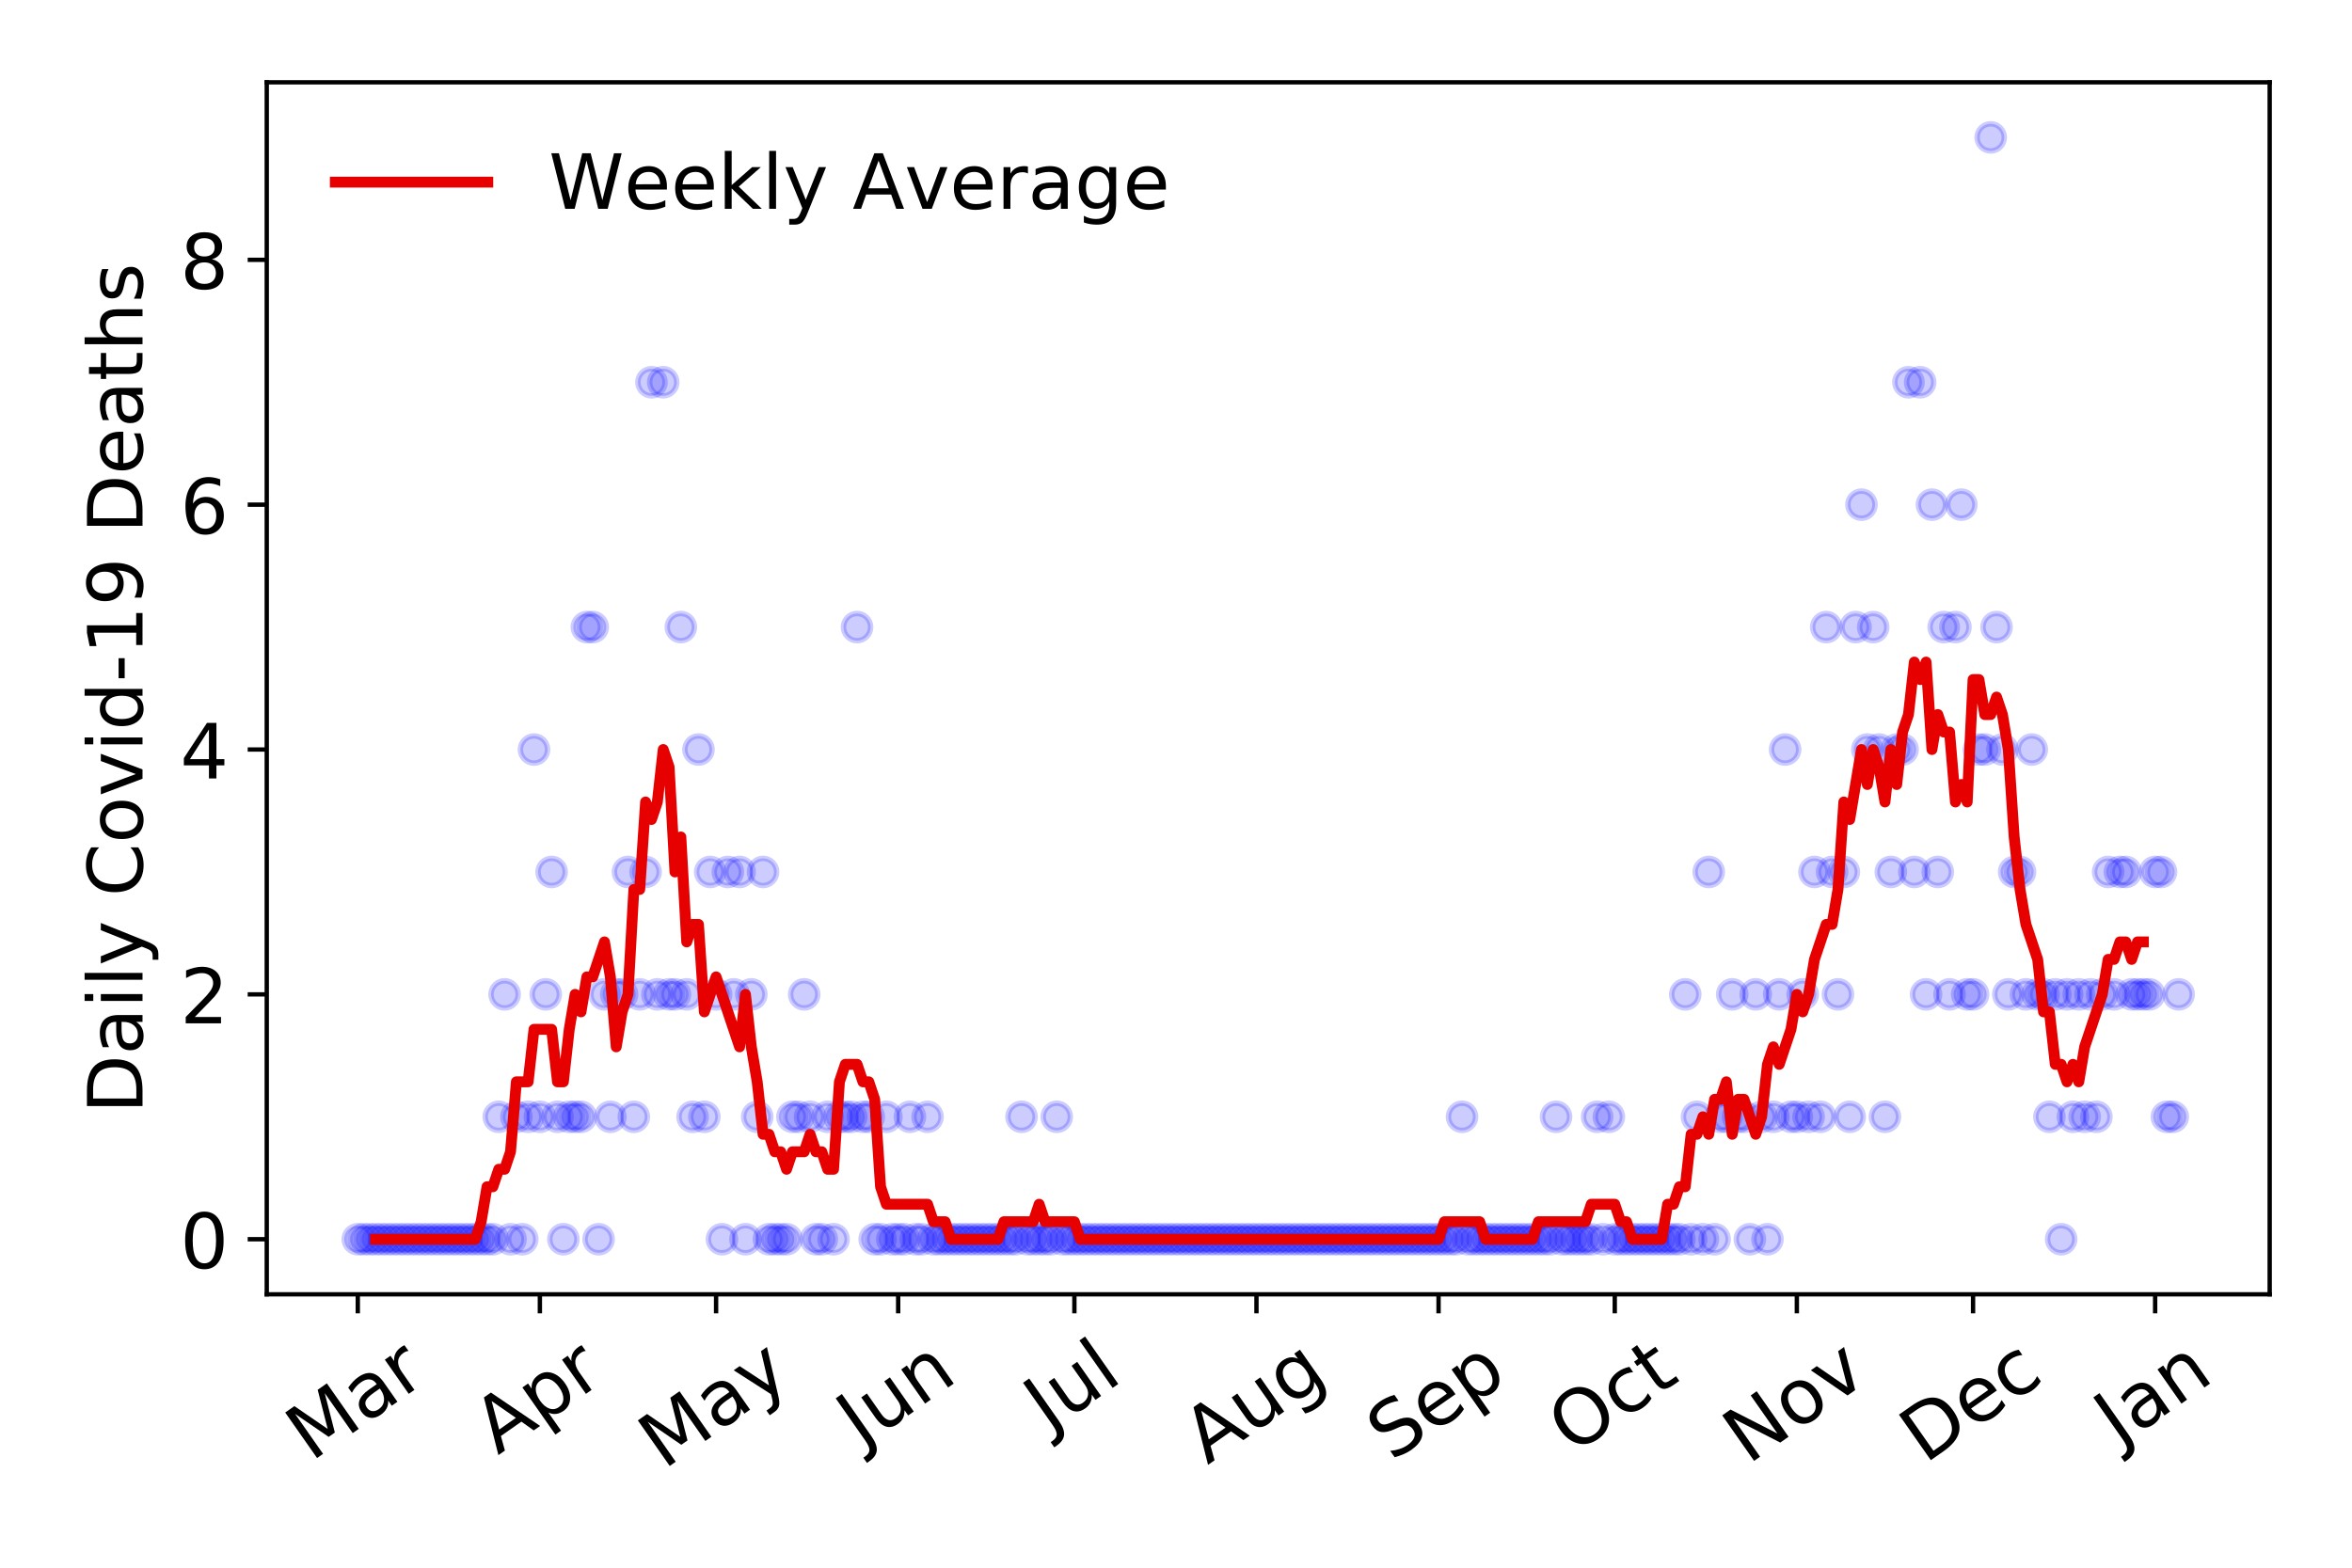 <?xml version="1.0" encoding="utf-8" standalone="no"?>
<!DOCTYPE svg PUBLIC "-//W3C//DTD SVG 1.1//EN"
  "http://www.w3.org/Graphics/SVG/1.1/DTD/svg11.dtd">
<!-- Created with matplotlib (https://matplotlib.org/) -->
<svg height="288pt" version="1.1" viewBox="0 0 432 288" width="432pt" xmlns="http://www.w3.org/2000/svg" xmlns:xlink="http://www.w3.org/1999/xlink">
 <defs>
  <style type="text/css">
*{stroke-linecap:butt;stroke-linejoin:round;}
  </style>
 </defs>
 <g id="figure_1">
  <g id="patch_1">
   <path d="M 0 288 
L 432 288 
L 432 0 
L 0 0 
z
" style="fill:#ffffff;"/>
  </g>
  <g id="axes_1">
   <g id="patch_2">
    <path d="M 48.995 237.778 
L 416.88 237.778 
L 416.88 15.12 
L 48.995 15.12 
z
" style="fill:#ffffff;"/>
   </g>
   <g id="matplotlib.axis_1">
    <g id="xtick_1">
     <g id="line2d_1">
      <defs>
       <path d="M 0 0 
L 0 3.5 
" id="m566c314811" style="stroke:#000000;stroke-width:0.8;"/>
      </defs>
      <g>
       <use style="stroke:#000000;stroke-width:0.8;" x="65.717" xlink:href="#m566c314811" y="237.778"/>
      </g>
     </g>
     <g id="text_1">
      <!-- Mar -->
      <defs>
       <path d="M 9.812 72.906 
L 24.516 72.906 
L 43.109 23.297 
L 61.812 72.906 
L 76.516 72.906 
L 76.516 0 
L 66.891 0 
L 66.891 64.016 
L 48.094 14.016 
L 38.188 14.016 
L 19.391 64.016 
L 19.391 0 
L 9.812 0 
z
" id="DejaVuSans-77"/>
       <path d="M 34.281 27.484 
Q 23.391 27.484 19.188 25 
Q 14.984 22.516 14.984 16.5 
Q 14.984 11.719 18.141 8.906 
Q 21.297 6.109 26.703 6.109 
Q 34.188 6.109 38.703 11.406 
Q 43.219 16.703 43.219 25.484 
L 43.219 27.484 
z
M 52.203 31.203 
L 52.203 0 
L 43.219 0 
L 43.219 8.297 
Q 40.141 3.328 35.547 0.953 
Q 30.953 -1.422 24.312 -1.422 
Q 15.922 -1.422 10.953 3.297 
Q 6 8.016 6 15.922 
Q 6 25.141 12.172 29.828 
Q 18.359 34.516 30.609 34.516 
L 43.219 34.516 
L 43.219 35.406 
Q 43.219 41.609 39.141 45 
Q 35.062 48.391 27.688 48.391 
Q 23 48.391 18.547 47.266 
Q 14.109 46.141 10.016 43.891 
L 10.016 52.203 
Q 14.938 54.109 19.578 55.047 
Q 24.219 56 28.609 56 
Q 40.484 56 46.344 49.844 
Q 52.203 43.703 52.203 31.203 
z
" id="DejaVuSans-97"/>
       <path d="M 41.109 46.297 
Q 39.594 47.172 37.812 47.578 
Q 36.031 48 33.891 48 
Q 26.266 48 22.188 43.047 
Q 18.109 38.094 18.109 28.812 
L 18.109 0 
L 9.078 0 
L 9.078 54.688 
L 18.109 54.688 
L 18.109 46.188 
Q 20.953 51.172 25.484 53.578 
Q 30.031 56 36.531 56 
Q 37.453 56 38.578 55.875 
Q 39.703 55.766 41.062 55.516 
z
" id="DejaVuSans-114"/>
      </defs>
      <g transform="translate(57.114 268.643)rotate(-35)scale(0.14 -0.14)">
       <use xlink:href="#DejaVuSans-77"/>
       <use x="86.279" xlink:href="#DejaVuSans-97"/>
       <use x="147.559" xlink:href="#DejaVuSans-114"/>
      </g>
     </g>
    </g>
    <g id="xtick_2">
     <g id="line2d_2">
      <g>
       <use style="stroke:#000000;stroke-width:0.8;" x="99.161" xlink:href="#m566c314811" y="237.778"/>
      </g>
     </g>
     <g id="text_2">
      <!-- Apr -->
      <defs>
       <path d="M 34.188 63.188 
L 20.797 26.906 
L 47.609 26.906 
z
M 28.609 72.906 
L 39.797 72.906 
L 67.578 0 
L 57.328 0 
L 50.688 18.703 
L 17.828 18.703 
L 11.188 0 
L 0.781 0 
z
" id="DejaVuSans-65"/>
       <path d="M 18.109 8.203 
L 18.109 -20.797 
L 9.078 -20.797 
L 9.078 54.688 
L 18.109 54.688 
L 18.109 46.391 
Q 20.953 51.266 25.266 53.625 
Q 29.594 56 35.594 56 
Q 45.562 56 51.781 48.094 
Q 58.016 40.188 58.016 27.297 
Q 58.016 14.406 51.781 6.484 
Q 45.562 -1.422 35.594 -1.422 
Q 29.594 -1.422 25.266 0.953 
Q 20.953 3.328 18.109 8.203 
z
M 48.688 27.297 
Q 48.688 37.203 44.609 42.844 
Q 40.531 48.484 33.406 48.484 
Q 26.266 48.484 22.188 42.844 
Q 18.109 37.203 18.109 27.297 
Q 18.109 17.391 22.188 11.75 
Q 26.266 6.109 33.406 6.109 
Q 40.531 6.109 44.609 11.75 
Q 48.688 17.391 48.688 27.297 
z
" id="DejaVuSans-112"/>
      </defs>
      <g transform="translate(91.457 267.384)rotate(-35)scale(0.14 -0.14)">
       <use xlink:href="#DejaVuSans-65"/>
       <use x="68.408" xlink:href="#DejaVuSans-112"/>
       <use x="131.885" xlink:href="#DejaVuSans-114"/>
      </g>
     </g>
    </g>
    <g id="xtick_3">
     <g id="line2d_3">
      <g>
       <use style="stroke:#000000;stroke-width:0.8;" x="131.526" xlink:href="#m566c314811" y="237.778"/>
      </g>
     </g>
     <g id="text_3">
      <!-- May -->
      <defs>
       <path d="M 32.172 -5.078 
Q 28.375 -14.844 24.75 -17.812 
Q 21.141 -20.797 15.094 -20.797 
L 7.906 -20.797 
L 7.906 -13.281 
L 13.188 -13.281 
Q 16.891 -13.281 18.938 -11.516 
Q 21 -9.766 23.484 -3.219 
L 25.094 0.875 
L 2.984 54.688 
L 12.5 54.688 
L 29.594 11.922 
L 46.688 54.688 
L 56.203 54.688 
z
" id="DejaVuSans-121"/>
      </defs>
      <g transform="translate(121.887 270.094)rotate(-35)scale(0.14 -0.14)">
       <use xlink:href="#DejaVuSans-77"/>
       <use x="86.279" xlink:href="#DejaVuSans-97"/>
       <use x="147.559" xlink:href="#DejaVuSans-121"/>
      </g>
     </g>
    </g>
    <g id="xtick_4">
     <g id="line2d_4">
      <g>
       <use style="stroke:#000000;stroke-width:0.8;" x="164.97" xlink:href="#m566c314811" y="237.778"/>
      </g>
     </g>
     <g id="text_4">
      <!-- Jun -->
      <defs>
       <path d="M 9.812 72.906 
L 19.672 72.906 
L 19.672 5.078 
Q 19.672 -8.109 14.672 -14.062 
Q 9.672 -20.016 -1.422 -20.016 
L -5.172 -20.016 
L -5.172 -11.719 
L -2.094 -11.719 
Q 4.438 -11.719 7.125 -8.047 
Q 9.812 -4.391 9.812 5.078 
z
" id="DejaVuSans-74"/>
       <path d="M 8.5 21.578 
L 8.5 54.688 
L 17.484 54.688 
L 17.484 21.922 
Q 17.484 14.156 20.5 10.266 
Q 23.531 6.391 29.594 6.391 
Q 36.859 6.391 41.078 11.031 
Q 45.312 15.672 45.312 23.688 
L 45.312 54.688 
L 54.297 54.688 
L 54.297 0 
L 45.312 0 
L 45.312 8.406 
Q 42.047 3.422 37.719 1 
Q 33.406 -1.422 27.688 -1.422 
Q 18.266 -1.422 13.375 4.438 
Q 8.5 10.297 8.5 21.578 
z
M 31.109 56 
z
" id="DejaVuSans-117"/>
       <path d="M 54.891 33.016 
L 54.891 0 
L 45.906 0 
L 45.906 32.719 
Q 45.906 40.484 42.875 44.328 
Q 39.844 48.188 33.797 48.188 
Q 26.516 48.188 22.312 43.547 
Q 18.109 38.922 18.109 30.906 
L 18.109 0 
L 9.078 0 
L 9.078 54.688 
L 18.109 54.688 
L 18.109 46.188 
Q 21.344 51.125 25.703 53.562 
Q 30.078 56 35.797 56 
Q 45.219 56 50.047 50.172 
Q 54.891 44.344 54.891 33.016 
z
" id="DejaVuSans-110"/>
      </defs>
      <g transform="translate(158.227 266.039)rotate(-35)scale(0.14 -0.14)">
       <use xlink:href="#DejaVuSans-74"/>
       <use x="29.492" xlink:href="#DejaVuSans-117"/>
       <use x="92.871" xlink:href="#DejaVuSans-110"/>
      </g>
     </g>
    </g>
    <g id="xtick_5">
     <g id="line2d_5">
      <g>
       <use style="stroke:#000000;stroke-width:0.8;" x="197.336" xlink:href="#m566c314811" y="237.778"/>
      </g>
     </g>
     <g id="text_5">
      <!-- Jul -->
      <defs>
       <path d="M 9.422 75.984 
L 18.406 75.984 
L 18.406 0 
L 9.422 0 
z
" id="DejaVuSans-108"/>
      </defs>
      <g transform="translate(192.633 263.181)rotate(-35)scale(0.14 -0.14)">
       <use xlink:href="#DejaVuSans-74"/>
       <use x="29.492" xlink:href="#DejaVuSans-117"/>
       <use x="92.871" xlink:href="#DejaVuSans-108"/>
      </g>
     </g>
    </g>
    <g id="xtick_6">
     <g id="line2d_6">
      <g>
       <use style="stroke:#000000;stroke-width:0.8;" x="230.78" xlink:href="#m566c314811" y="237.778"/>
      </g>
     </g>
     <g id="text_6">
      <!-- Aug -->
      <defs>
       <path d="M 45.406 27.984 
Q 45.406 37.75 41.375 43.109 
Q 37.359 48.484 30.078 48.484 
Q 22.859 48.484 18.828 43.109 
Q 14.797 37.75 14.797 27.984 
Q 14.797 18.266 18.828 12.891 
Q 22.859 7.516 30.078 7.516 
Q 37.359 7.516 41.375 12.891 
Q 45.406 18.266 45.406 27.984 
z
M 54.391 6.781 
Q 54.391 -7.172 48.188 -13.984 
Q 42 -20.797 29.203 -20.797 
Q 24.469 -20.797 20.266 -20.094 
Q 16.062 -19.391 12.109 -17.922 
L 12.109 -9.188 
Q 16.062 -11.328 19.922 -12.344 
Q 23.781 -13.375 27.781 -13.375 
Q 36.625 -13.375 41.016 -8.766 
Q 45.406 -4.156 45.406 5.172 
L 45.406 9.625 
Q 42.625 4.781 38.281 2.391 
Q 33.938 0 27.875 0 
Q 17.828 0 11.672 7.656 
Q 5.516 15.328 5.516 27.984 
Q 5.516 40.672 11.672 48.328 
Q 17.828 56 27.875 56 
Q 33.938 56 38.281 53.609 
Q 42.625 51.219 45.406 46.391 
L 45.406 54.688 
L 54.391 54.688 
z
" id="DejaVuSans-103"/>
      </defs>
      <g transform="translate(221.799 269.172)rotate(-35)scale(0.14 -0.14)">
       <use xlink:href="#DejaVuSans-65"/>
       <use x="68.408" xlink:href="#DejaVuSans-117"/>
       <use x="131.787" xlink:href="#DejaVuSans-103"/>
      </g>
     </g>
    </g>
    <g id="xtick_7">
     <g id="line2d_7">
      <g>
       <use style="stroke:#000000;stroke-width:0.8;" x="264.224" xlink:href="#m566c314811" y="237.778"/>
      </g>
     </g>
     <g id="text_7">
      <!-- Sep -->
      <defs>
       <path d="M 53.516 70.516 
L 53.516 60.891 
Q 47.906 63.578 42.922 64.891 
Q 37.938 66.219 33.297 66.219 
Q 25.25 66.219 20.875 63.094 
Q 16.5 59.969 16.5 54.203 
Q 16.5 49.359 19.406 46.891 
Q 22.312 44.438 30.422 42.922 
L 36.375 41.703 
Q 47.406 39.594 52.656 34.297 
Q 57.906 29 57.906 20.125 
Q 57.906 9.516 50.797 4.047 
Q 43.703 -1.422 29.984 -1.422 
Q 24.812 -1.422 18.969 -0.25 
Q 13.141 0.922 6.891 3.219 
L 6.891 13.375 
Q 12.891 10.016 18.656 8.297 
Q 24.422 6.594 29.984 6.594 
Q 38.422 6.594 43.016 9.906 
Q 47.609 13.234 47.609 19.391 
Q 47.609 24.75 44.312 27.781 
Q 41.016 30.812 33.5 32.328 
L 27.484 33.5 
Q 16.453 35.688 11.516 40.375 
Q 6.594 45.062 6.594 53.422 
Q 6.594 63.094 13.406 68.656 
Q 20.219 74.219 32.172 74.219 
Q 37.312 74.219 42.625 73.281 
Q 47.953 72.359 53.516 70.516 
z
" id="DejaVuSans-83"/>
       <path d="M 56.203 29.594 
L 56.203 25.203 
L 14.891 25.203 
Q 15.484 15.922 20.484 11.062 
Q 25.484 6.203 34.422 6.203 
Q 39.594 6.203 44.453 7.469 
Q 49.312 8.734 54.109 11.281 
L 54.109 2.781 
Q 49.266 0.734 44.188 -0.344 
Q 39.109 -1.422 33.891 -1.422 
Q 20.797 -1.422 13.156 6.188 
Q 5.516 13.812 5.516 26.812 
Q 5.516 40.234 12.766 48.109 
Q 20.016 56 32.328 56 
Q 43.359 56 49.781 48.891 
Q 56.203 41.797 56.203 29.594 
z
M 47.219 32.234 
Q 47.125 39.594 43.094 43.984 
Q 39.062 48.391 32.422 48.391 
Q 24.906 48.391 20.391 44.141 
Q 15.875 39.891 15.188 32.172 
z
" id="DejaVuSans-101"/>
      </defs>
      <g transform="translate(255.631 268.629)rotate(-35)scale(0.14 -0.14)">
       <use xlink:href="#DejaVuSans-83"/>
       <use x="63.477" xlink:href="#DejaVuSans-101"/>
       <use x="125" xlink:href="#DejaVuSans-112"/>
      </g>
     </g>
    </g>
    <g id="xtick_8">
     <g id="line2d_8">
      <g>
       <use style="stroke:#000000;stroke-width:0.8;" x="296.589" xlink:href="#m566c314811" y="237.778"/>
      </g>
     </g>
     <g id="text_8">
      <!-- Oct -->
      <defs>
       <path d="M 39.406 66.219 
Q 28.656 66.219 22.328 58.203 
Q 16.016 50.203 16.016 36.375 
Q 16.016 22.609 22.328 14.594 
Q 28.656 6.594 39.406 6.594 
Q 50.141 6.594 56.422 14.594 
Q 62.703 22.609 62.703 36.375 
Q 62.703 50.203 56.422 58.203 
Q 50.141 66.219 39.406 66.219 
z
M 39.406 74.219 
Q 54.734 74.219 63.906 63.938 
Q 73.094 53.656 73.094 36.375 
Q 73.094 19.141 63.906 8.859 
Q 54.734 -1.422 39.406 -1.422 
Q 24.031 -1.422 14.812 8.828 
Q 5.609 19.094 5.609 36.375 
Q 5.609 53.656 14.812 63.938 
Q 24.031 74.219 39.406 74.219 
z
" id="DejaVuSans-79"/>
       <path d="M 48.781 52.594 
L 48.781 44.188 
Q 44.969 46.297 41.141 47.344 
Q 37.312 48.391 33.406 48.391 
Q 24.656 48.391 19.812 42.844 
Q 14.984 37.312 14.984 27.297 
Q 14.984 17.281 19.812 11.734 
Q 24.656 6.203 33.406 6.203 
Q 37.312 6.203 41.141 7.25 
Q 44.969 8.297 48.781 10.406 
L 48.781 2.094 
Q 45.016 0.344 40.984 -0.531 
Q 36.969 -1.422 32.422 -1.422 
Q 20.062 -1.422 12.781 6.344 
Q 5.516 14.109 5.516 27.297 
Q 5.516 40.672 12.859 48.328 
Q 20.219 56 33.016 56 
Q 37.156 56 41.109 55.141 
Q 45.062 54.297 48.781 52.594 
z
" id="DejaVuSans-99"/>
       <path d="M 18.312 70.219 
L 18.312 54.688 
L 36.812 54.688 
L 36.812 47.703 
L 18.312 47.703 
L 18.312 18.016 
Q 18.312 11.328 20.141 9.422 
Q 21.969 7.516 27.594 7.516 
L 36.812 7.516 
L 36.812 0 
L 27.594 0 
Q 17.188 0 13.234 3.875 
Q 9.281 7.766 9.281 18.016 
L 9.281 47.703 
L 2.688 47.703 
L 2.688 54.688 
L 9.281 54.688 
L 9.281 70.219 
z
" id="DejaVuSans-116"/>
      </defs>
      <g transform="translate(288.89 267.377)rotate(-35)scale(0.14 -0.14)">
       <use xlink:href="#DejaVuSans-79"/>
       <use x="78.711" xlink:href="#DejaVuSans-99"/>
       <use x="133.691" xlink:href="#DejaVuSans-116"/>
      </g>
     </g>
    </g>
    <g id="xtick_9">
     <g id="line2d_9">
      <g>
       <use style="stroke:#000000;stroke-width:0.8;" x="330.033" xlink:href="#m566c314811" y="237.778"/>
      </g>
     </g>
     <g id="text_9">
      <!-- Nov -->
      <defs>
       <path d="M 9.812 72.906 
L 23.094 72.906 
L 55.422 11.922 
L 55.422 72.906 
L 64.984 72.906 
L 64.984 0 
L 51.703 0 
L 19.391 60.984 
L 19.391 0 
L 9.812 0 
z
" id="DejaVuSans-78"/>
       <path d="M 30.609 48.391 
Q 23.391 48.391 19.188 42.75 
Q 14.984 37.109 14.984 27.297 
Q 14.984 17.484 19.156 11.844 
Q 23.344 6.203 30.609 6.203 
Q 37.797 6.203 41.984 11.859 
Q 46.188 17.531 46.188 27.297 
Q 46.188 37.016 41.984 42.703 
Q 37.797 48.391 30.609 48.391 
z
M 30.609 56 
Q 42.328 56 49.016 48.375 
Q 55.719 40.766 55.719 27.297 
Q 55.719 13.875 49.016 6.219 
Q 42.328 -1.422 30.609 -1.422 
Q 18.844 -1.422 12.172 6.219 
Q 5.516 13.875 5.516 27.297 
Q 5.516 40.766 12.172 48.375 
Q 18.844 56 30.609 56 
z
" id="DejaVuSans-111"/>
       <path d="M 2.984 54.688 
L 12.5 54.688 
L 29.594 8.797 
L 46.688 54.688 
L 56.203 54.688 
L 35.688 0 
L 23.484 0 
z
" id="DejaVuSans-118"/>
      </defs>
      <g transform="translate(321.057 269.166)rotate(-35)scale(0.14 -0.14)">
       <use xlink:href="#DejaVuSans-78"/>
       <use x="74.805" xlink:href="#DejaVuSans-111"/>
       <use x="135.986" xlink:href="#DejaVuSans-118"/>
      </g>
     </g>
    </g>
    <g id="xtick_10">
     <g id="line2d_10">
      <g>
       <use style="stroke:#000000;stroke-width:0.8;" x="362.398" xlink:href="#m566c314811" y="237.778"/>
      </g>
     </g>
     <g id="text_10">
      <!-- Dec -->
      <defs>
       <path d="M 19.672 64.797 
L 19.672 8.109 
L 31.594 8.109 
Q 46.688 8.109 53.688 14.938 
Q 60.688 21.781 60.688 36.531 
Q 60.688 51.172 53.688 57.984 
Q 46.688 64.797 31.594 64.797 
z
M 9.812 72.906 
L 30.078 72.906 
Q 51.266 72.906 61.172 64.094 
Q 71.094 55.281 71.094 36.531 
Q 71.094 17.672 61.125 8.828 
Q 51.172 0 30.078 0 
L 9.812 0 
z
" id="DejaVuSans-68"/>
      </defs>
      <g transform="translate(353.518 269.032)rotate(-35)scale(0.14 -0.14)">
       <use xlink:href="#DejaVuSans-68"/>
       <use x="77.002" xlink:href="#DejaVuSans-101"/>
       <use x="138.525" xlink:href="#DejaVuSans-99"/>
      </g>
     </g>
    </g>
    <g id="xtick_11">
     <g id="line2d_11">
      <g>
       <use style="stroke:#000000;stroke-width:0.8;" x="395.843" xlink:href="#m566c314811" y="237.778"/>
      </g>
     </g>
     <g id="text_11">
      <!-- Jan -->
      <g transform="translate(389.219 265.871)rotate(-35)scale(0.14 -0.14)">
       <use xlink:href="#DejaVuSans-74"/>
       <use x="29.492" xlink:href="#DejaVuSans-97"/>
       <use x="90.771" xlink:href="#DejaVuSans-110"/>
      </g>
     </g>
    </g>
   </g>
   <g id="matplotlib.axis_2">
    <g id="ytick_1">
     <g id="line2d_12">
      <defs>
       <path d="M 0 0 
L -3.5 0 
" id="m4f3f00f580" style="stroke:#000000;stroke-width:0.8;"/>
      </defs>
      <g>
       <use style="stroke:#000000;stroke-width:0.8;" x="48.995" xlink:href="#m4f3f00f580" y="227.657"/>
      </g>
     </g>
     <g id="text_12">
      <!-- 0 -->
      <defs>
       <path d="M 31.781 66.406 
Q 24.172 66.406 20.328 58.906 
Q 16.5 51.422 16.5 36.375 
Q 16.5 21.391 20.328 13.891 
Q 24.172 6.391 31.781 6.391 
Q 39.453 6.391 43.281 13.891 
Q 47.125 21.391 47.125 36.375 
Q 47.125 51.422 43.281 58.906 
Q 39.453 66.406 31.781 66.406 
z
M 31.781 74.219 
Q 44.047 74.219 50.516 64.516 
Q 56.984 54.828 56.984 36.375 
Q 56.984 17.969 50.516 8.266 
Q 44.047 -1.422 31.781 -1.422 
Q 19.531 -1.422 13.062 8.266 
Q 6.594 17.969 6.594 36.375 
Q 6.594 54.828 13.062 64.516 
Q 19.531 74.219 31.781 74.219 
z
" id="DejaVuSans-48"/>
      </defs>
      <g transform="translate(33.087 232.976)scale(0.14 -0.14)">
       <use xlink:href="#DejaVuSans-48"/>
      </g>
     </g>
    </g>
    <g id="ytick_2">
     <g id="line2d_13">
      <g>
       <use style="stroke:#000000;stroke-width:0.8;" x="48.995" xlink:href="#m4f3f00f580" y="182.676"/>
      </g>
     </g>
     <g id="text_13">
      <!-- 2 -->
      <defs>
       <path d="M 19.188 8.297 
L 53.609 8.297 
L 53.609 0 
L 7.328 0 
L 7.328 8.297 
Q 12.938 14.109 22.625 23.891 
Q 32.328 33.688 34.812 36.531 
Q 39.547 41.844 41.422 45.531 
Q 43.312 49.219 43.312 52.781 
Q 43.312 58.594 39.234 62.25 
Q 35.156 65.922 28.609 65.922 
Q 23.969 65.922 18.812 64.312 
Q 13.672 62.703 7.812 59.422 
L 7.812 69.391 
Q 13.766 71.781 18.938 73 
Q 24.125 74.219 28.422 74.219 
Q 39.75 74.219 46.484 68.547 
Q 53.219 62.891 53.219 53.422 
Q 53.219 48.922 51.531 44.891 
Q 49.859 40.875 45.406 35.406 
Q 44.188 33.984 37.641 27.219 
Q 31.109 20.453 19.188 8.297 
z
" id="DejaVuSans-50"/>
      </defs>
      <g transform="translate(33.087 187.995)scale(0.14 -0.14)">
       <use xlink:href="#DejaVuSans-50"/>
      </g>
     </g>
    </g>
    <g id="ytick_3">
     <g id="line2d_14">
      <g>
       <use style="stroke:#000000;stroke-width:0.8;" x="48.995" xlink:href="#m4f3f00f580" y="137.694"/>
      </g>
     </g>
     <g id="text_14">
      <!-- 4 -->
      <defs>
       <path d="M 37.797 64.312 
L 12.891 25.391 
L 37.797 25.391 
z
M 35.203 72.906 
L 47.609 72.906 
L 47.609 25.391 
L 58.016 25.391 
L 58.016 17.188 
L 47.609 17.188 
L 47.609 0 
L 37.797 0 
L 37.797 17.188 
L 4.891 17.188 
L 4.891 26.703 
z
" id="DejaVuSans-52"/>
      </defs>
      <g transform="translate(33.087 143.013)scale(0.14 -0.14)">
       <use xlink:href="#DejaVuSans-52"/>
      </g>
     </g>
    </g>
    <g id="ytick_4">
     <g id="line2d_15">
      <g>
       <use style="stroke:#000000;stroke-width:0.8;" x="48.995" xlink:href="#m4f3f00f580" y="92.713"/>
      </g>
     </g>
     <g id="text_15">
      <!-- 6 -->
      <defs>
       <path d="M 33.016 40.375 
Q 26.375 40.375 22.484 35.828 
Q 18.609 31.297 18.609 23.391 
Q 18.609 15.531 22.484 10.953 
Q 26.375 6.391 33.016 6.391 
Q 39.656 6.391 43.531 10.953 
Q 47.406 15.531 47.406 23.391 
Q 47.406 31.297 43.531 35.828 
Q 39.656 40.375 33.016 40.375 
z
M 52.594 71.297 
L 52.594 62.312 
Q 48.875 64.062 45.094 64.984 
Q 41.312 65.922 37.594 65.922 
Q 27.828 65.922 22.672 59.328 
Q 17.531 52.734 16.797 39.406 
Q 19.672 43.656 24.016 45.922 
Q 28.375 48.188 33.594 48.188 
Q 44.578 48.188 50.953 41.516 
Q 57.328 34.859 57.328 23.391 
Q 57.328 12.156 50.688 5.359 
Q 44.047 -1.422 33.016 -1.422 
Q 20.359 -1.422 13.672 8.266 
Q 6.984 17.969 6.984 36.375 
Q 6.984 53.656 15.188 63.938 
Q 23.391 74.219 37.203 74.219 
Q 40.922 74.219 44.703 73.484 
Q 48.484 72.75 52.594 71.297 
z
" id="DejaVuSans-54"/>
      </defs>
      <g transform="translate(33.087 98.032)scale(0.14 -0.14)">
       <use xlink:href="#DejaVuSans-54"/>
      </g>
     </g>
    </g>
    <g id="ytick_5">
     <g id="line2d_16">
      <g>
       <use style="stroke:#000000;stroke-width:0.8;" x="48.995" xlink:href="#m4f3f00f580" y="47.732"/>
      </g>
     </g>
     <g id="text_16">
      <!-- 8 -->
      <defs>
       <path d="M 31.781 34.625 
Q 24.75 34.625 20.719 30.859 
Q 16.703 27.094 16.703 20.516 
Q 16.703 13.922 20.719 10.156 
Q 24.75 6.391 31.781 6.391 
Q 38.812 6.391 42.859 10.172 
Q 46.922 13.969 46.922 20.516 
Q 46.922 27.094 42.891 30.859 
Q 38.875 34.625 31.781 34.625 
z
M 21.922 38.812 
Q 15.578 40.375 12.031 44.719 
Q 8.5 49.078 8.5 55.328 
Q 8.5 64.062 14.719 69.141 
Q 20.953 74.219 31.781 74.219 
Q 42.672 74.219 48.875 69.141 
Q 55.078 64.062 55.078 55.328 
Q 55.078 49.078 51.531 44.719 
Q 48 40.375 41.703 38.812 
Q 48.828 37.156 52.797 32.312 
Q 56.781 27.484 56.781 20.516 
Q 56.781 9.906 50.312 4.234 
Q 43.844 -1.422 31.781 -1.422 
Q 19.734 -1.422 13.25 4.234 
Q 6.781 9.906 6.781 20.516 
Q 6.781 27.484 10.781 32.312 
Q 14.797 37.156 21.922 38.812 
z
M 18.312 54.391 
Q 18.312 48.734 21.844 45.562 
Q 25.391 42.391 31.781 42.391 
Q 38.141 42.391 41.719 45.562 
Q 45.312 48.734 45.312 54.391 
Q 45.312 60.062 41.719 63.234 
Q 38.141 66.406 31.781 66.406 
Q 25.391 66.406 21.844 63.234 
Q 18.312 60.062 18.312 54.391 
z
" id="DejaVuSans-56"/>
      </defs>
      <g transform="translate(33.087 53.05)scale(0.14 -0.14)">
       <use xlink:href="#DejaVuSans-56"/>
      </g>
     </g>
    </g>
    <g id="text_17">
     <!-- Daily Covid-19 Deaths -->
     <defs>
      <path d="M 9.422 54.688 
L 18.406 54.688 
L 18.406 0 
L 9.422 0 
z
M 9.422 75.984 
L 18.406 75.984 
L 18.406 64.594 
L 9.422 64.594 
z
" id="DejaVuSans-105"/>
      <path id="DejaVuSans-32"/>
      <path d="M 64.406 67.281 
L 64.406 56.891 
Q 59.422 61.531 53.781 63.812 
Q 48.141 66.109 41.797 66.109 
Q 29.297 66.109 22.656 58.469 
Q 16.016 50.828 16.016 36.375 
Q 16.016 21.969 22.656 14.328 
Q 29.297 6.688 41.797 6.688 
Q 48.141 6.688 53.781 8.984 
Q 59.422 11.281 64.406 15.922 
L 64.406 5.609 
Q 59.234 2.094 53.438 0.328 
Q 47.656 -1.422 41.219 -1.422 
Q 24.656 -1.422 15.125 8.703 
Q 5.609 18.844 5.609 36.375 
Q 5.609 53.953 15.125 64.078 
Q 24.656 74.219 41.219 74.219 
Q 47.75 74.219 53.531 72.484 
Q 59.328 70.75 64.406 67.281 
z
" id="DejaVuSans-67"/>
      <path d="M 45.406 46.391 
L 45.406 75.984 
L 54.391 75.984 
L 54.391 0 
L 45.406 0 
L 45.406 8.203 
Q 42.578 3.328 38.25 0.953 
Q 33.938 -1.422 27.875 -1.422 
Q 17.969 -1.422 11.734 6.484 
Q 5.516 14.406 5.516 27.297 
Q 5.516 40.188 11.734 48.094 
Q 17.969 56 27.875 56 
Q 33.938 56 38.25 53.625 
Q 42.578 51.266 45.406 46.391 
z
M 14.797 27.297 
Q 14.797 17.391 18.875 11.75 
Q 22.953 6.109 30.078 6.109 
Q 37.203 6.109 41.297 11.75 
Q 45.406 17.391 45.406 27.297 
Q 45.406 37.203 41.297 42.844 
Q 37.203 48.484 30.078 48.484 
Q 22.953 48.484 18.875 42.844 
Q 14.797 37.203 14.797 27.297 
z
" id="DejaVuSans-100"/>
      <path d="M 4.891 31.391 
L 31.203 31.391 
L 31.203 23.391 
L 4.891 23.391 
z
" id="DejaVuSans-45"/>
      <path d="M 12.406 8.297 
L 28.516 8.297 
L 28.516 63.922 
L 10.984 60.406 
L 10.984 69.391 
L 28.422 72.906 
L 38.281 72.906 
L 38.281 8.297 
L 54.391 8.297 
L 54.391 0 
L 12.406 0 
z
" id="DejaVuSans-49"/>
      <path d="M 10.984 1.516 
L 10.984 10.5 
Q 14.703 8.734 18.5 7.812 
Q 22.312 6.891 25.984 6.891 
Q 35.75 6.891 40.891 13.453 
Q 46.047 20.016 46.781 33.406 
Q 43.953 29.203 39.594 26.953 
Q 35.25 24.703 29.984 24.703 
Q 19.047 24.703 12.672 31.312 
Q 6.297 37.938 6.297 49.422 
Q 6.297 60.641 12.938 67.422 
Q 19.578 74.219 30.609 74.219 
Q 43.266 74.219 49.922 64.516 
Q 56.594 54.828 56.594 36.375 
Q 56.594 19.141 48.406 8.859 
Q 40.234 -1.422 26.422 -1.422 
Q 22.703 -1.422 18.891 -0.688 
Q 15.094 0.047 10.984 1.516 
z
M 30.609 32.422 
Q 37.25 32.422 41.125 36.953 
Q 45.016 41.5 45.016 49.422 
Q 45.016 57.281 41.125 61.844 
Q 37.25 66.406 30.609 66.406 
Q 23.969 66.406 20.094 61.844 
Q 16.219 57.281 16.219 49.422 
Q 16.219 41.5 20.094 36.953 
Q 23.969 32.422 30.609 32.422 
z
" id="DejaVuSans-57"/>
      <path d="M 54.891 33.016 
L 54.891 0 
L 45.906 0 
L 45.906 32.719 
Q 45.906 40.484 42.875 44.328 
Q 39.844 48.188 33.797 48.188 
Q 26.516 48.188 22.312 43.547 
Q 18.109 38.922 18.109 30.906 
L 18.109 0 
L 9.078 0 
L 9.078 75.984 
L 18.109 75.984 
L 18.109 46.188 
Q 21.344 51.125 25.703 53.562 
Q 30.078 56 35.797 56 
Q 45.219 56 50.047 50.172 
Q 54.891 44.344 54.891 33.016 
z
" id="DejaVuSans-104"/>
      <path d="M 44.281 53.078 
L 44.281 44.578 
Q 40.484 46.531 36.375 47.5 
Q 32.281 48.484 27.875 48.484 
Q 21.188 48.484 17.844 46.438 
Q 14.5 44.391 14.5 40.281 
Q 14.5 37.156 16.891 35.375 
Q 19.281 33.594 26.516 31.984 
L 29.594 31.297 
Q 39.156 29.25 43.188 25.516 
Q 47.219 21.781 47.219 15.094 
Q 47.219 7.469 41.188 3.016 
Q 35.156 -1.422 24.609 -1.422 
Q 20.219 -1.422 15.453 -0.562 
Q 10.688 0.297 5.422 2 
L 5.422 11.281 
Q 10.406 8.688 15.234 7.391 
Q 20.062 6.109 24.812 6.109 
Q 31.156 6.109 34.562 8.281 
Q 37.984 10.453 37.984 14.406 
Q 37.984 18.062 35.516 20.016 
Q 33.062 21.969 24.703 23.781 
L 21.578 24.516 
Q 13.234 26.266 9.516 29.906 
Q 5.812 33.547 5.812 39.891 
Q 5.812 47.609 11.281 51.797 
Q 16.75 56 26.812 56 
Q 31.781 56 36.172 55.266 
Q 40.578 54.547 44.281 53.078 
z
" id="DejaVuSans-115"/>
     </defs>
     <g transform="translate(26.176 204.56)rotate(-90)scale(0.14 -0.14)">
      <use xlink:href="#DejaVuSans-68"/>
      <use x="77.002" xlink:href="#DejaVuSans-97"/>
      <use x="138.281" xlink:href="#DejaVuSans-105"/>
      <use x="166.064" xlink:href="#DejaVuSans-108"/>
      <use x="193.848" xlink:href="#DejaVuSans-121"/>
      <use x="253.027" xlink:href="#DejaVuSans-32"/>
      <use x="284.814" xlink:href="#DejaVuSans-67"/>
      <use x="354.639" xlink:href="#DejaVuSans-111"/>
      <use x="415.82" xlink:href="#DejaVuSans-118"/>
      <use x="475" xlink:href="#DejaVuSans-105"/>
      <use x="502.783" xlink:href="#DejaVuSans-100"/>
      <use x="566.26" xlink:href="#DejaVuSans-45"/>
      <use x="602.344" xlink:href="#DejaVuSans-49"/>
      <use x="665.967" xlink:href="#DejaVuSans-57"/>
      <use x="729.59" xlink:href="#DejaVuSans-32"/>
      <use x="761.377" xlink:href="#DejaVuSans-68"/>
      <use x="838.379" xlink:href="#DejaVuSans-101"/>
      <use x="899.902" xlink:href="#DejaVuSans-97"/>
      <use x="961.182" xlink:href="#DejaVuSans-116"/>
      <use x="1000.391" xlink:href="#DejaVuSans-104"/>
      <use x="1063.77" xlink:href="#DejaVuSans-115"/>
     </g>
    </g>
   </g>
   <g id="line2d_17">
    <defs>
     <path d="M 0 2.5 
C 0.663 2.5 1.299 2.237 1.768 1.768 
C 2.237 1.299 2.5 0.663 2.5 0 
C 2.5 -0.663 2.237 -1.299 1.768 -1.768 
C 1.299 -2.237 0.663 -2.5 0 -2.5 
C -0.663 -2.5 -1.299 -2.237 -1.768 -1.768 
C -2.237 -1.299 -2.5 -0.663 -2.5 0 
C -2.5 0.663 -2.237 1.299 -1.768 1.768 
C -1.299 2.237 -0.663 2.5 0 2.5 
z
" id="mdc35bc982f" style="stroke:#0000ff;stroke-opacity:0.2;"/>
    </defs>
    <g clip-path="url(#p05b0c61997)">
     <use style="fill:#0000ff;fill-opacity:0.2;stroke:#0000ff;stroke-opacity:0.2;" x="65.717" xlink:href="#mdc35bc982f" y="227.657"/>
     <use style="fill:#0000ff;fill-opacity:0.2;stroke:#0000ff;stroke-opacity:0.2;" x="66.796" xlink:href="#mdc35bc982f" y="227.657"/>
     <use style="fill:#0000ff;fill-opacity:0.2;stroke:#0000ff;stroke-opacity:0.2;" x="67.875" xlink:href="#mdc35bc982f" y="227.657"/>
     <use style="fill:#0000ff;fill-opacity:0.2;stroke:#0000ff;stroke-opacity:0.2;" x="68.954" xlink:href="#mdc35bc982f" y="227.657"/>
     <use style="fill:#0000ff;fill-opacity:0.2;stroke:#0000ff;stroke-opacity:0.2;" x="70.032" xlink:href="#mdc35bc982f" y="227.657"/>
     <use style="fill:#0000ff;fill-opacity:0.2;stroke:#0000ff;stroke-opacity:0.2;" x="71.111" xlink:href="#mdc35bc982f" y="227.657"/>
     <use style="fill:#0000ff;fill-opacity:0.2;stroke:#0000ff;stroke-opacity:0.2;" x="72.19" xlink:href="#mdc35bc982f" y="227.657"/>
     <use style="fill:#0000ff;fill-opacity:0.2;stroke:#0000ff;stroke-opacity:0.2;" x="73.269" xlink:href="#mdc35bc982f" y="227.657"/>
     <use style="fill:#0000ff;fill-opacity:0.2;stroke:#0000ff;stroke-opacity:0.2;" x="74.348" xlink:href="#mdc35bc982f" y="227.657"/>
     <use style="fill:#0000ff;fill-opacity:0.2;stroke:#0000ff;stroke-opacity:0.2;" x="75.427" xlink:href="#mdc35bc982f" y="227.657"/>
     <use style="fill:#0000ff;fill-opacity:0.2;stroke:#0000ff;stroke-opacity:0.2;" x="76.505" xlink:href="#mdc35bc982f" y="227.657"/>
     <use style="fill:#0000ff;fill-opacity:0.2;stroke:#0000ff;stroke-opacity:0.2;" x="77.584" xlink:href="#mdc35bc982f" y="227.657"/>
     <use style="fill:#0000ff;fill-opacity:0.2;stroke:#0000ff;stroke-opacity:0.2;" x="78.663" xlink:href="#mdc35bc982f" y="227.657"/>
     <use style="fill:#0000ff;fill-opacity:0.2;stroke:#0000ff;stroke-opacity:0.2;" x="79.742" xlink:href="#mdc35bc982f" y="227.657"/>
     <use style="fill:#0000ff;fill-opacity:0.2;stroke:#0000ff;stroke-opacity:0.2;" x="80.821" xlink:href="#mdc35bc982f" y="227.657"/>
     <use style="fill:#0000ff;fill-opacity:0.2;stroke:#0000ff;stroke-opacity:0.2;" x="81.9" xlink:href="#mdc35bc982f" y="227.657"/>
     <use style="fill:#0000ff;fill-opacity:0.2;stroke:#0000ff;stroke-opacity:0.2;" x="82.979" xlink:href="#mdc35bc982f" y="227.657"/>
     <use style="fill:#0000ff;fill-opacity:0.2;stroke:#0000ff;stroke-opacity:0.2;" x="84.057" xlink:href="#mdc35bc982f" y="227.657"/>
     <use style="fill:#0000ff;fill-opacity:0.2;stroke:#0000ff;stroke-opacity:0.2;" x="85.136" xlink:href="#mdc35bc982f" y="227.657"/>
     <use style="fill:#0000ff;fill-opacity:0.2;stroke:#0000ff;stroke-opacity:0.2;" x="86.215" xlink:href="#mdc35bc982f" y="227.657"/>
     <use style="fill:#0000ff;fill-opacity:0.2;stroke:#0000ff;stroke-opacity:0.2;" x="87.294" xlink:href="#mdc35bc982f" y="227.657"/>
     <use style="fill:#0000ff;fill-opacity:0.2;stroke:#0000ff;stroke-opacity:0.2;" x="88.373" xlink:href="#mdc35bc982f" y="227.657"/>
     <use style="fill:#0000ff;fill-opacity:0.2;stroke:#0000ff;stroke-opacity:0.2;" x="89.452" xlink:href="#mdc35bc982f" y="227.657"/>
     <use style="fill:#0000ff;fill-opacity:0.2;stroke:#0000ff;stroke-opacity:0.2;" x="90.53" xlink:href="#mdc35bc982f" y="227.657"/>
     <use style="fill:#0000ff;fill-opacity:0.2;stroke:#0000ff;stroke-opacity:0.2;" x="91.609" xlink:href="#mdc35bc982f" y="205.167"/>
     <use style="fill:#0000ff;fill-opacity:0.2;stroke:#0000ff;stroke-opacity:0.2;" x="92.688" xlink:href="#mdc35bc982f" y="182.676"/>
     <use style="fill:#0000ff;fill-opacity:0.2;stroke:#0000ff;stroke-opacity:0.2;" x="93.767" xlink:href="#mdc35bc982f" y="227.657"/>
     <use style="fill:#0000ff;fill-opacity:0.2;stroke:#0000ff;stroke-opacity:0.2;" x="94.846" xlink:href="#mdc35bc982f" y="205.167"/>
     <use style="fill:#0000ff;fill-opacity:0.2;stroke:#0000ff;stroke-opacity:0.2;" x="95.925" xlink:href="#mdc35bc982f" y="227.657"/>
     <use style="fill:#0000ff;fill-opacity:0.2;stroke:#0000ff;stroke-opacity:0.2;" x="97.003" xlink:href="#mdc35bc982f" y="205.167"/>
     <use style="fill:#0000ff;fill-opacity:0.2;stroke:#0000ff;stroke-opacity:0.2;" x="98.082" xlink:href="#mdc35bc982f" y="137.694"/>
     <use style="fill:#0000ff;fill-opacity:0.2;stroke:#0000ff;stroke-opacity:0.2;" x="99.161" xlink:href="#mdc35bc982f" y="205.167"/>
     <use style="fill:#0000ff;fill-opacity:0.2;stroke:#0000ff;stroke-opacity:0.2;" x="100.24" xlink:href="#mdc35bc982f" y="182.676"/>
     <use style="fill:#0000ff;fill-opacity:0.2;stroke:#0000ff;stroke-opacity:0.2;" x="101.319" xlink:href="#mdc35bc982f" y="160.185"/>
     <use style="fill:#0000ff;fill-opacity:0.2;stroke:#0000ff;stroke-opacity:0.2;" x="102.398" xlink:href="#mdc35bc982f" y="205.167"/>
     <use style="fill:#0000ff;fill-opacity:0.2;stroke:#0000ff;stroke-opacity:0.2;" x="103.477" xlink:href="#mdc35bc982f" y="227.657"/>
     <use style="fill:#0000ff;fill-opacity:0.2;stroke:#0000ff;stroke-opacity:0.2;" x="104.555" xlink:href="#mdc35bc982f" y="205.167"/>
     <use style="fill:#0000ff;fill-opacity:0.2;stroke:#0000ff;stroke-opacity:0.2;" x="105.634" xlink:href="#mdc35bc982f" y="205.167"/>
     <use style="fill:#0000ff;fill-opacity:0.2;stroke:#0000ff;stroke-opacity:0.2;" x="106.713" xlink:href="#mdc35bc982f" y="205.167"/>
     <use style="fill:#0000ff;fill-opacity:0.2;stroke:#0000ff;stroke-opacity:0.2;" x="107.792" xlink:href="#mdc35bc982f" y="115.204"/>
     <use style="fill:#0000ff;fill-opacity:0.2;stroke:#0000ff;stroke-opacity:0.2;" x="108.871" xlink:href="#mdc35bc982f" y="115.204"/>
     <use style="fill:#0000ff;fill-opacity:0.2;stroke:#0000ff;stroke-opacity:0.2;" x="109.95" xlink:href="#mdc35bc982f" y="227.657"/>
     <use style="fill:#0000ff;fill-opacity:0.2;stroke:#0000ff;stroke-opacity:0.2;" x="111.028" xlink:href="#mdc35bc982f" y="182.676"/>
     <use style="fill:#0000ff;fill-opacity:0.2;stroke:#0000ff;stroke-opacity:0.2;" x="112.107" xlink:href="#mdc35bc982f" y="205.167"/>
     <use style="fill:#0000ff;fill-opacity:0.2;stroke:#0000ff;stroke-opacity:0.2;" x="113.186" xlink:href="#mdc35bc982f" y="182.676"/>
     <use style="fill:#0000ff;fill-opacity:0.2;stroke:#0000ff;stroke-opacity:0.2;" x="114.265" xlink:href="#mdc35bc982f" y="182.676"/>
     <use style="fill:#0000ff;fill-opacity:0.2;stroke:#0000ff;stroke-opacity:0.2;" x="115.344" xlink:href="#mdc35bc982f" y="160.185"/>
     <use style="fill:#0000ff;fill-opacity:0.2;stroke:#0000ff;stroke-opacity:0.2;" x="116.423" xlink:href="#mdc35bc982f" y="205.167"/>
     <use style="fill:#0000ff;fill-opacity:0.2;stroke:#0000ff;stroke-opacity:0.2;" x="117.501" xlink:href="#mdc35bc982f" y="182.676"/>
     <use style="fill:#0000ff;fill-opacity:0.2;stroke:#0000ff;stroke-opacity:0.2;" x="118.58" xlink:href="#mdc35bc982f" y="160.185"/>
     <use style="fill:#0000ff;fill-opacity:0.2;stroke:#0000ff;stroke-opacity:0.2;" x="119.659" xlink:href="#mdc35bc982f" y="70.222"/>
     <use style="fill:#0000ff;fill-opacity:0.2;stroke:#0000ff;stroke-opacity:0.2;" x="120.738" xlink:href="#mdc35bc982f" y="182.676"/>
     <use style="fill:#0000ff;fill-opacity:0.2;stroke:#0000ff;stroke-opacity:0.2;" x="121.817" xlink:href="#mdc35bc982f" y="70.222"/>
     <use style="fill:#0000ff;fill-opacity:0.2;stroke:#0000ff;stroke-opacity:0.2;" x="122.896" xlink:href="#mdc35bc982f" y="182.676"/>
     <use style="fill:#0000ff;fill-opacity:0.2;stroke:#0000ff;stroke-opacity:0.2;" x="123.974" xlink:href="#mdc35bc982f" y="182.676"/>
     <use style="fill:#0000ff;fill-opacity:0.2;stroke:#0000ff;stroke-opacity:0.2;" x="125.053" xlink:href="#mdc35bc982f" y="115.204"/>
     <use style="fill:#0000ff;fill-opacity:0.2;stroke:#0000ff;stroke-opacity:0.2;" x="126.132" xlink:href="#mdc35bc982f" y="182.676"/>
     <use style="fill:#0000ff;fill-opacity:0.2;stroke:#0000ff;stroke-opacity:0.2;" x="127.211" xlink:href="#mdc35bc982f" y="205.167"/>
     <use style="fill:#0000ff;fill-opacity:0.2;stroke:#0000ff;stroke-opacity:0.2;" x="128.29" xlink:href="#mdc35bc982f" y="137.694"/>
     <use style="fill:#0000ff;fill-opacity:0.2;stroke:#0000ff;stroke-opacity:0.2;" x="129.369" xlink:href="#mdc35bc982f" y="205.167"/>
     <use style="fill:#0000ff;fill-opacity:0.2;stroke:#0000ff;stroke-opacity:0.2;" x="130.448" xlink:href="#mdc35bc982f" y="160.185"/>
     <use style="fill:#0000ff;fill-opacity:0.2;stroke:#0000ff;stroke-opacity:0.2;" x="131.526" xlink:href="#mdc35bc982f" y="182.676"/>
     <use style="fill:#0000ff;fill-opacity:0.2;stroke:#0000ff;stroke-opacity:0.2;" x="132.605" xlink:href="#mdc35bc982f" y="227.657"/>
     <use style="fill:#0000ff;fill-opacity:0.2;stroke:#0000ff;stroke-opacity:0.2;" x="133.684" xlink:href="#mdc35bc982f" y="160.185"/>
     <use style="fill:#0000ff;fill-opacity:0.2;stroke:#0000ff;stroke-opacity:0.2;" x="134.763" xlink:href="#mdc35bc982f" y="182.676"/>
     <use style="fill:#0000ff;fill-opacity:0.2;stroke:#0000ff;stroke-opacity:0.2;" x="135.842" xlink:href="#mdc35bc982f" y="160.185"/>
     <use style="fill:#0000ff;fill-opacity:0.2;stroke:#0000ff;stroke-opacity:0.2;" x="136.921" xlink:href="#mdc35bc982f" y="227.657"/>
     <use style="fill:#0000ff;fill-opacity:0.2;stroke:#0000ff;stroke-opacity:0.2;" x="137.999" xlink:href="#mdc35bc982f" y="182.676"/>
     <use style="fill:#0000ff;fill-opacity:0.2;stroke:#0000ff;stroke-opacity:0.2;" x="139.078" xlink:href="#mdc35bc982f" y="205.167"/>
     <use style="fill:#0000ff;fill-opacity:0.2;stroke:#0000ff;stroke-opacity:0.2;" x="140.157" xlink:href="#mdc35bc982f" y="160.185"/>
     <use style="fill:#0000ff;fill-opacity:0.2;stroke:#0000ff;stroke-opacity:0.2;" x="141.236" xlink:href="#mdc35bc982f" y="227.657"/>
     <use style="fill:#0000ff;fill-opacity:0.2;stroke:#0000ff;stroke-opacity:0.2;" x="142.315" xlink:href="#mdc35bc982f" y="227.657"/>
     <use style="fill:#0000ff;fill-opacity:0.2;stroke:#0000ff;stroke-opacity:0.2;" x="143.394" xlink:href="#mdc35bc982f" y="227.657"/>
     <use style="fill:#0000ff;fill-opacity:0.2;stroke:#0000ff;stroke-opacity:0.2;" x="144.472" xlink:href="#mdc35bc982f" y="227.657"/>
     <use style="fill:#0000ff;fill-opacity:0.2;stroke:#0000ff;stroke-opacity:0.2;" x="145.551" xlink:href="#mdc35bc982f" y="205.167"/>
     <use style="fill:#0000ff;fill-opacity:0.2;stroke:#0000ff;stroke-opacity:0.2;" x="146.63" xlink:href="#mdc35bc982f" y="205.167"/>
     <use style="fill:#0000ff;fill-opacity:0.2;stroke:#0000ff;stroke-opacity:0.2;" x="147.709" xlink:href="#mdc35bc982f" y="182.676"/>
     <use style="fill:#0000ff;fill-opacity:0.2;stroke:#0000ff;stroke-opacity:0.2;" x="148.788" xlink:href="#mdc35bc982f" y="205.167"/>
     <use style="fill:#0000ff;fill-opacity:0.2;stroke:#0000ff;stroke-opacity:0.2;" x="149.867" xlink:href="#mdc35bc982f" y="227.657"/>
     <use style="fill:#0000ff;fill-opacity:0.2;stroke:#0000ff;stroke-opacity:0.2;" x="150.946" xlink:href="#mdc35bc982f" y="227.657"/>
     <use style="fill:#0000ff;fill-opacity:0.2;stroke:#0000ff;stroke-opacity:0.2;" x="152.024" xlink:href="#mdc35bc982f" y="205.167"/>
     <use style="fill:#0000ff;fill-opacity:0.2;stroke:#0000ff;stroke-opacity:0.2;" x="153.103" xlink:href="#mdc35bc982f" y="227.657"/>
     <use style="fill:#0000ff;fill-opacity:0.2;stroke:#0000ff;stroke-opacity:0.2;" x="154.182" xlink:href="#mdc35bc982f" y="205.167"/>
     <use style="fill:#0000ff;fill-opacity:0.2;stroke:#0000ff;stroke-opacity:0.2;" x="155.261" xlink:href="#mdc35bc982f" y="205.167"/>
     <use style="fill:#0000ff;fill-opacity:0.2;stroke:#0000ff;stroke-opacity:0.2;" x="156.34" xlink:href="#mdc35bc982f" y="205.167"/>
     <use style="fill:#0000ff;fill-opacity:0.2;stroke:#0000ff;stroke-opacity:0.2;" x="157.419" xlink:href="#mdc35bc982f" y="115.204"/>
     <use style="fill:#0000ff;fill-opacity:0.2;stroke:#0000ff;stroke-opacity:0.2;" x="158.497" xlink:href="#mdc35bc982f" y="205.167"/>
     <use style="fill:#0000ff;fill-opacity:0.2;stroke:#0000ff;stroke-opacity:0.2;" x="159.576" xlink:href="#mdc35bc982f" y="205.167"/>
     <use style="fill:#0000ff;fill-opacity:0.2;stroke:#0000ff;stroke-opacity:0.2;" x="160.655" xlink:href="#mdc35bc982f" y="227.657"/>
     <use style="fill:#0000ff;fill-opacity:0.2;stroke:#0000ff;stroke-opacity:0.2;" x="161.734" xlink:href="#mdc35bc982f" y="227.657"/>
     <use style="fill:#0000ff;fill-opacity:0.2;stroke:#0000ff;stroke-opacity:0.2;" x="162.813" xlink:href="#mdc35bc982f" y="205.167"/>
     <use style="fill:#0000ff;fill-opacity:0.2;stroke:#0000ff;stroke-opacity:0.2;" x="163.892" xlink:href="#mdc35bc982f" y="227.657"/>
     <use style="fill:#0000ff;fill-opacity:0.2;stroke:#0000ff;stroke-opacity:0.2;" x="164.97" xlink:href="#mdc35bc982f" y="227.657"/>
     <use style="fill:#0000ff;fill-opacity:0.2;stroke:#0000ff;stroke-opacity:0.2;" x="166.049" xlink:href="#mdc35bc982f" y="227.657"/>
     <use style="fill:#0000ff;fill-opacity:0.2;stroke:#0000ff;stroke-opacity:0.2;" x="167.128" xlink:href="#mdc35bc982f" y="205.167"/>
     <use style="fill:#0000ff;fill-opacity:0.2;stroke:#0000ff;stroke-opacity:0.2;" x="168.207" xlink:href="#mdc35bc982f" y="227.657"/>
     <use style="fill:#0000ff;fill-opacity:0.2;stroke:#0000ff;stroke-opacity:0.2;" x="169.286" xlink:href="#mdc35bc982f" y="227.657"/>
     <use style="fill:#0000ff;fill-opacity:0.2;stroke:#0000ff;stroke-opacity:0.2;" x="170.365" xlink:href="#mdc35bc982f" y="205.167"/>
     <use style="fill:#0000ff;fill-opacity:0.2;stroke:#0000ff;stroke-opacity:0.2;" x="171.444" xlink:href="#mdc35bc982f" y="227.657"/>
     <use style="fill:#0000ff;fill-opacity:0.2;stroke:#0000ff;stroke-opacity:0.2;" x="172.522" xlink:href="#mdc35bc982f" y="227.657"/>
     <use style="fill:#0000ff;fill-opacity:0.2;stroke:#0000ff;stroke-opacity:0.2;" x="173.601" xlink:href="#mdc35bc982f" y="227.657"/>
     <use style="fill:#0000ff;fill-opacity:0.2;stroke:#0000ff;stroke-opacity:0.2;" x="174.68" xlink:href="#mdc35bc982f" y="227.657"/>
     <use style="fill:#0000ff;fill-opacity:0.2;stroke:#0000ff;stroke-opacity:0.2;" x="175.759" xlink:href="#mdc35bc982f" y="227.657"/>
     <use style="fill:#0000ff;fill-opacity:0.2;stroke:#0000ff;stroke-opacity:0.2;" x="176.838" xlink:href="#mdc35bc982f" y="227.657"/>
     <use style="fill:#0000ff;fill-opacity:0.2;stroke:#0000ff;stroke-opacity:0.2;" x="177.917" xlink:href="#mdc35bc982f" y="227.657"/>
     <use style="fill:#0000ff;fill-opacity:0.2;stroke:#0000ff;stroke-opacity:0.2;" x="178.995" xlink:href="#mdc35bc982f" y="227.657"/>
     <use style="fill:#0000ff;fill-opacity:0.2;stroke:#0000ff;stroke-opacity:0.2;" x="180.074" xlink:href="#mdc35bc982f" y="227.657"/>
     <use style="fill:#0000ff;fill-opacity:0.2;stroke:#0000ff;stroke-opacity:0.2;" x="181.153" xlink:href="#mdc35bc982f" y="227.657"/>
     <use style="fill:#0000ff;fill-opacity:0.2;stroke:#0000ff;stroke-opacity:0.2;" x="182.232" xlink:href="#mdc35bc982f" y="227.657"/>
     <use style="fill:#0000ff;fill-opacity:0.2;stroke:#0000ff;stroke-opacity:0.2;" x="183.311" xlink:href="#mdc35bc982f" y="227.657"/>
     <use style="fill:#0000ff;fill-opacity:0.2;stroke:#0000ff;stroke-opacity:0.2;" x="184.39" xlink:href="#mdc35bc982f" y="227.657"/>
     <use style="fill:#0000ff;fill-opacity:0.2;stroke:#0000ff;stroke-opacity:0.2;" x="185.468" xlink:href="#mdc35bc982f" y="227.657"/>
     <use style="fill:#0000ff;fill-opacity:0.2;stroke:#0000ff;stroke-opacity:0.2;" x="186.547" xlink:href="#mdc35bc982f" y="227.657"/>
     <use style="fill:#0000ff;fill-opacity:0.2;stroke:#0000ff;stroke-opacity:0.2;" x="187.626" xlink:href="#mdc35bc982f" y="205.167"/>
     <use style="fill:#0000ff;fill-opacity:0.2;stroke:#0000ff;stroke-opacity:0.2;" x="188.705" xlink:href="#mdc35bc982f" y="227.657"/>
     <use style="fill:#0000ff;fill-opacity:0.2;stroke:#0000ff;stroke-opacity:0.2;" x="189.784" xlink:href="#mdc35bc982f" y="227.657"/>
     <use style="fill:#0000ff;fill-opacity:0.2;stroke:#0000ff;stroke-opacity:0.2;" x="190.863" xlink:href="#mdc35bc982f" y="227.657"/>
     <use style="fill:#0000ff;fill-opacity:0.2;stroke:#0000ff;stroke-opacity:0.2;" x="191.942" xlink:href="#mdc35bc982f" y="227.657"/>
     <use style="fill:#0000ff;fill-opacity:0.2;stroke:#0000ff;stroke-opacity:0.2;" x="193.02" xlink:href="#mdc35bc982f" y="227.657"/>
     <use style="fill:#0000ff;fill-opacity:0.2;stroke:#0000ff;stroke-opacity:0.2;" x="194.099" xlink:href="#mdc35bc982f" y="205.167"/>
     <use style="fill:#0000ff;fill-opacity:0.2;stroke:#0000ff;stroke-opacity:0.2;" x="195.178" xlink:href="#mdc35bc982f" y="227.657"/>
     <use style="fill:#0000ff;fill-opacity:0.2;stroke:#0000ff;stroke-opacity:0.2;" x="196.257" xlink:href="#mdc35bc982f" y="227.657"/>
     <use style="fill:#0000ff;fill-opacity:0.2;stroke:#0000ff;stroke-opacity:0.2;" x="197.336" xlink:href="#mdc35bc982f" y="227.657"/>
     <use style="fill:#0000ff;fill-opacity:0.2;stroke:#0000ff;stroke-opacity:0.2;" x="198.415" xlink:href="#mdc35bc982f" y="227.657"/>
     <use style="fill:#0000ff;fill-opacity:0.2;stroke:#0000ff;stroke-opacity:0.2;" x="199.493" xlink:href="#mdc35bc982f" y="227.657"/>
     <use style="fill:#0000ff;fill-opacity:0.2;stroke:#0000ff;stroke-opacity:0.2;" x="200.572" xlink:href="#mdc35bc982f" y="227.657"/>
     <use style="fill:#0000ff;fill-opacity:0.2;stroke:#0000ff;stroke-opacity:0.2;" x="201.651" xlink:href="#mdc35bc982f" y="227.657"/>
     <use style="fill:#0000ff;fill-opacity:0.2;stroke:#0000ff;stroke-opacity:0.2;" x="202.73" xlink:href="#mdc35bc982f" y="227.657"/>
     <use style="fill:#0000ff;fill-opacity:0.2;stroke:#0000ff;stroke-opacity:0.2;" x="203.809" xlink:href="#mdc35bc982f" y="227.657"/>
     <use style="fill:#0000ff;fill-opacity:0.2;stroke:#0000ff;stroke-opacity:0.2;" x="204.888" xlink:href="#mdc35bc982f" y="227.657"/>
     <use style="fill:#0000ff;fill-opacity:0.2;stroke:#0000ff;stroke-opacity:0.2;" x="205.966" xlink:href="#mdc35bc982f" y="227.657"/>
     <use style="fill:#0000ff;fill-opacity:0.2;stroke:#0000ff;stroke-opacity:0.2;" x="207.045" xlink:href="#mdc35bc982f" y="227.657"/>
     <use style="fill:#0000ff;fill-opacity:0.2;stroke:#0000ff;stroke-opacity:0.2;" x="208.124" xlink:href="#mdc35bc982f" y="227.657"/>
     <use style="fill:#0000ff;fill-opacity:0.2;stroke:#0000ff;stroke-opacity:0.2;" x="209.203" xlink:href="#mdc35bc982f" y="227.657"/>
     <use style="fill:#0000ff;fill-opacity:0.2;stroke:#0000ff;stroke-opacity:0.2;" x="210.282" xlink:href="#mdc35bc982f" y="227.657"/>
     <use style="fill:#0000ff;fill-opacity:0.2;stroke:#0000ff;stroke-opacity:0.2;" x="211.361" xlink:href="#mdc35bc982f" y="227.657"/>
     <use style="fill:#0000ff;fill-opacity:0.2;stroke:#0000ff;stroke-opacity:0.2;" x="212.44" xlink:href="#mdc35bc982f" y="227.657"/>
     <use style="fill:#0000ff;fill-opacity:0.2;stroke:#0000ff;stroke-opacity:0.2;" x="213.518" xlink:href="#mdc35bc982f" y="227.657"/>
     <use style="fill:#0000ff;fill-opacity:0.2;stroke:#0000ff;stroke-opacity:0.2;" x="214.597" xlink:href="#mdc35bc982f" y="227.657"/>
     <use style="fill:#0000ff;fill-opacity:0.2;stroke:#0000ff;stroke-opacity:0.2;" x="215.676" xlink:href="#mdc35bc982f" y="227.657"/>
     <use style="fill:#0000ff;fill-opacity:0.2;stroke:#0000ff;stroke-opacity:0.2;" x="216.755" xlink:href="#mdc35bc982f" y="227.657"/>
     <use style="fill:#0000ff;fill-opacity:0.2;stroke:#0000ff;stroke-opacity:0.2;" x="217.834" xlink:href="#mdc35bc982f" y="227.657"/>
     <use style="fill:#0000ff;fill-opacity:0.2;stroke:#0000ff;stroke-opacity:0.2;" x="218.913" xlink:href="#mdc35bc982f" y="227.657"/>
     <use style="fill:#0000ff;fill-opacity:0.2;stroke:#0000ff;stroke-opacity:0.2;" x="219.991" xlink:href="#mdc35bc982f" y="227.657"/>
     <use style="fill:#0000ff;fill-opacity:0.2;stroke:#0000ff;stroke-opacity:0.2;" x="221.07" xlink:href="#mdc35bc982f" y="227.657"/>
     <use style="fill:#0000ff;fill-opacity:0.2;stroke:#0000ff;stroke-opacity:0.2;" x="222.149" xlink:href="#mdc35bc982f" y="227.657"/>
     <use style="fill:#0000ff;fill-opacity:0.2;stroke:#0000ff;stroke-opacity:0.2;" x="223.228" xlink:href="#mdc35bc982f" y="227.657"/>
     <use style="fill:#0000ff;fill-opacity:0.2;stroke:#0000ff;stroke-opacity:0.2;" x="224.307" xlink:href="#mdc35bc982f" y="227.657"/>
     <use style="fill:#0000ff;fill-opacity:0.2;stroke:#0000ff;stroke-opacity:0.2;" x="225.386" xlink:href="#mdc35bc982f" y="227.657"/>
     <use style="fill:#0000ff;fill-opacity:0.2;stroke:#0000ff;stroke-opacity:0.2;" x="226.464" xlink:href="#mdc35bc982f" y="227.657"/>
     <use style="fill:#0000ff;fill-opacity:0.2;stroke:#0000ff;stroke-opacity:0.2;" x="227.543" xlink:href="#mdc35bc982f" y="227.657"/>
     <use style="fill:#0000ff;fill-opacity:0.2;stroke:#0000ff;stroke-opacity:0.2;" x="228.622" xlink:href="#mdc35bc982f" y="227.657"/>
     <use style="fill:#0000ff;fill-opacity:0.2;stroke:#0000ff;stroke-opacity:0.2;" x="229.701" xlink:href="#mdc35bc982f" y="227.657"/>
     <use style="fill:#0000ff;fill-opacity:0.2;stroke:#0000ff;stroke-opacity:0.2;" x="230.78" xlink:href="#mdc35bc982f" y="227.657"/>
     <use style="fill:#0000ff;fill-opacity:0.2;stroke:#0000ff;stroke-opacity:0.2;" x="231.859" xlink:href="#mdc35bc982f" y="227.657"/>
     <use style="fill:#0000ff;fill-opacity:0.2;stroke:#0000ff;stroke-opacity:0.2;" x="232.938" xlink:href="#mdc35bc982f" y="227.657"/>
     <use style="fill:#0000ff;fill-opacity:0.2;stroke:#0000ff;stroke-opacity:0.2;" x="234.016" xlink:href="#mdc35bc982f" y="227.657"/>
     <use style="fill:#0000ff;fill-opacity:0.2;stroke:#0000ff;stroke-opacity:0.2;" x="235.095" xlink:href="#mdc35bc982f" y="227.657"/>
     <use style="fill:#0000ff;fill-opacity:0.2;stroke:#0000ff;stroke-opacity:0.2;" x="236.174" xlink:href="#mdc35bc982f" y="227.657"/>
     <use style="fill:#0000ff;fill-opacity:0.2;stroke:#0000ff;stroke-opacity:0.2;" x="237.253" xlink:href="#mdc35bc982f" y="227.657"/>
     <use style="fill:#0000ff;fill-opacity:0.2;stroke:#0000ff;stroke-opacity:0.2;" x="238.332" xlink:href="#mdc35bc982f" y="227.657"/>
     <use style="fill:#0000ff;fill-opacity:0.2;stroke:#0000ff;stroke-opacity:0.2;" x="239.411" xlink:href="#mdc35bc982f" y="227.657"/>
     <use style="fill:#0000ff;fill-opacity:0.2;stroke:#0000ff;stroke-opacity:0.2;" x="240.489" xlink:href="#mdc35bc982f" y="227.657"/>
     <use style="fill:#0000ff;fill-opacity:0.2;stroke:#0000ff;stroke-opacity:0.2;" x="241.568" xlink:href="#mdc35bc982f" y="227.657"/>
     <use style="fill:#0000ff;fill-opacity:0.2;stroke:#0000ff;stroke-opacity:0.2;" x="242.647" xlink:href="#mdc35bc982f" y="227.657"/>
     <use style="fill:#0000ff;fill-opacity:0.2;stroke:#0000ff;stroke-opacity:0.2;" x="243.726" xlink:href="#mdc35bc982f" y="227.657"/>
     <use style="fill:#0000ff;fill-opacity:0.2;stroke:#0000ff;stroke-opacity:0.2;" x="244.805" xlink:href="#mdc35bc982f" y="227.657"/>
     <use style="fill:#0000ff;fill-opacity:0.2;stroke:#0000ff;stroke-opacity:0.2;" x="245.884" xlink:href="#mdc35bc982f" y="227.657"/>
     <use style="fill:#0000ff;fill-opacity:0.2;stroke:#0000ff;stroke-opacity:0.2;" x="246.962" xlink:href="#mdc35bc982f" y="227.657"/>
     <use style="fill:#0000ff;fill-opacity:0.2;stroke:#0000ff;stroke-opacity:0.2;" x="248.041" xlink:href="#mdc35bc982f" y="227.657"/>
     <use style="fill:#0000ff;fill-opacity:0.2;stroke:#0000ff;stroke-opacity:0.2;" x="249.12" xlink:href="#mdc35bc982f" y="227.657"/>
     <use style="fill:#0000ff;fill-opacity:0.2;stroke:#0000ff;stroke-opacity:0.2;" x="250.199" xlink:href="#mdc35bc982f" y="227.657"/>
     <use style="fill:#0000ff;fill-opacity:0.2;stroke:#0000ff;stroke-opacity:0.2;" x="251.278" xlink:href="#mdc35bc982f" y="227.657"/>
     <use style="fill:#0000ff;fill-opacity:0.2;stroke:#0000ff;stroke-opacity:0.2;" x="252.357" xlink:href="#mdc35bc982f" y="227.657"/>
     <use style="fill:#0000ff;fill-opacity:0.2;stroke:#0000ff;stroke-opacity:0.2;" x="253.435" xlink:href="#mdc35bc982f" y="227.657"/>
     <use style="fill:#0000ff;fill-opacity:0.2;stroke:#0000ff;stroke-opacity:0.2;" x="254.514" xlink:href="#mdc35bc982f" y="227.657"/>
     <use style="fill:#0000ff;fill-opacity:0.2;stroke:#0000ff;stroke-opacity:0.2;" x="255.593" xlink:href="#mdc35bc982f" y="227.657"/>
     <use style="fill:#0000ff;fill-opacity:0.2;stroke:#0000ff;stroke-opacity:0.2;" x="256.672" xlink:href="#mdc35bc982f" y="227.657"/>
     <use style="fill:#0000ff;fill-opacity:0.2;stroke:#0000ff;stroke-opacity:0.2;" x="257.751" xlink:href="#mdc35bc982f" y="227.657"/>
     <use style="fill:#0000ff;fill-opacity:0.2;stroke:#0000ff;stroke-opacity:0.2;" x="258.83" xlink:href="#mdc35bc982f" y="227.657"/>
     <use style="fill:#0000ff;fill-opacity:0.2;stroke:#0000ff;stroke-opacity:0.2;" x="259.909" xlink:href="#mdc35bc982f" y="227.657"/>
     <use style="fill:#0000ff;fill-opacity:0.2;stroke:#0000ff;stroke-opacity:0.2;" x="260.987" xlink:href="#mdc35bc982f" y="227.657"/>
     <use style="fill:#0000ff;fill-opacity:0.2;stroke:#0000ff;stroke-opacity:0.2;" x="262.066" xlink:href="#mdc35bc982f" y="227.657"/>
     <use style="fill:#0000ff;fill-opacity:0.2;stroke:#0000ff;stroke-opacity:0.2;" x="263.145" xlink:href="#mdc35bc982f" y="227.657"/>
     <use style="fill:#0000ff;fill-opacity:0.2;stroke:#0000ff;stroke-opacity:0.2;" x="264.224" xlink:href="#mdc35bc982f" y="227.657"/>
     <use style="fill:#0000ff;fill-opacity:0.2;stroke:#0000ff;stroke-opacity:0.2;" x="265.303" xlink:href="#mdc35bc982f" y="227.657"/>
     <use style="fill:#0000ff;fill-opacity:0.2;stroke:#0000ff;stroke-opacity:0.2;" x="266.382" xlink:href="#mdc35bc982f" y="227.657"/>
     <use style="fill:#0000ff;fill-opacity:0.2;stroke:#0000ff;stroke-opacity:0.2;" x="267.46" xlink:href="#mdc35bc982f" y="227.657"/>
     <use style="fill:#0000ff;fill-opacity:0.2;stroke:#0000ff;stroke-opacity:0.2;" x="268.539" xlink:href="#mdc35bc982f" y="205.167"/>
     <use style="fill:#0000ff;fill-opacity:0.2;stroke:#0000ff;stroke-opacity:0.2;" x="269.618" xlink:href="#mdc35bc982f" y="227.657"/>
     <use style="fill:#0000ff;fill-opacity:0.2;stroke:#0000ff;stroke-opacity:0.2;" x="270.697" xlink:href="#mdc35bc982f" y="227.657"/>
     <use style="fill:#0000ff;fill-opacity:0.2;stroke:#0000ff;stroke-opacity:0.2;" x="271.776" xlink:href="#mdc35bc982f" y="227.657"/>
     <use style="fill:#0000ff;fill-opacity:0.2;stroke:#0000ff;stroke-opacity:0.2;" x="272.855" xlink:href="#mdc35bc982f" y="227.657"/>
     <use style="fill:#0000ff;fill-opacity:0.2;stroke:#0000ff;stroke-opacity:0.2;" x="273.933" xlink:href="#mdc35bc982f" y="227.657"/>
     <use style="fill:#0000ff;fill-opacity:0.2;stroke:#0000ff;stroke-opacity:0.2;" x="275.012" xlink:href="#mdc35bc982f" y="227.657"/>
     <use style="fill:#0000ff;fill-opacity:0.2;stroke:#0000ff;stroke-opacity:0.2;" x="276.091" xlink:href="#mdc35bc982f" y="227.657"/>
     <use style="fill:#0000ff;fill-opacity:0.2;stroke:#0000ff;stroke-opacity:0.2;" x="277.17" xlink:href="#mdc35bc982f" y="227.657"/>
     <use style="fill:#0000ff;fill-opacity:0.2;stroke:#0000ff;stroke-opacity:0.2;" x="278.249" xlink:href="#mdc35bc982f" y="227.657"/>
     <use style="fill:#0000ff;fill-opacity:0.2;stroke:#0000ff;stroke-opacity:0.2;" x="279.328" xlink:href="#mdc35bc982f" y="227.657"/>
     <use style="fill:#0000ff;fill-opacity:0.2;stroke:#0000ff;stroke-opacity:0.2;" x="280.407" xlink:href="#mdc35bc982f" y="227.657"/>
     <use style="fill:#0000ff;fill-opacity:0.2;stroke:#0000ff;stroke-opacity:0.2;" x="281.485" xlink:href="#mdc35bc982f" y="227.657"/>
     <use style="fill:#0000ff;fill-opacity:0.2;stroke:#0000ff;stroke-opacity:0.2;" x="282.564" xlink:href="#mdc35bc982f" y="227.657"/>
     <use style="fill:#0000ff;fill-opacity:0.2;stroke:#0000ff;stroke-opacity:0.2;" x="283.643" xlink:href="#mdc35bc982f" y="227.657"/>
     <use style="fill:#0000ff;fill-opacity:0.2;stroke:#0000ff;stroke-opacity:0.2;" x="284.722" xlink:href="#mdc35bc982f" y="227.657"/>
     <use style="fill:#0000ff;fill-opacity:0.2;stroke:#0000ff;stroke-opacity:0.2;" x="285.801" xlink:href="#mdc35bc982f" y="205.167"/>
     <use style="fill:#0000ff;fill-opacity:0.2;stroke:#0000ff;stroke-opacity:0.2;" x="286.88" xlink:href="#mdc35bc982f" y="227.657"/>
     <use style="fill:#0000ff;fill-opacity:0.2;stroke:#0000ff;stroke-opacity:0.2;" x="287.958" xlink:href="#mdc35bc982f" y="227.657"/>
     <use style="fill:#0000ff;fill-opacity:0.2;stroke:#0000ff;stroke-opacity:0.2;" x="289.037" xlink:href="#mdc35bc982f" y="227.657"/>
     <use style="fill:#0000ff;fill-opacity:0.2;stroke:#0000ff;stroke-opacity:0.2;" x="290.116" xlink:href="#mdc35bc982f" y="227.657"/>
     <use style="fill:#0000ff;fill-opacity:0.2;stroke:#0000ff;stroke-opacity:0.2;" x="291.195" xlink:href="#mdc35bc982f" y="227.657"/>
     <use style="fill:#0000ff;fill-opacity:0.2;stroke:#0000ff;stroke-opacity:0.2;" x="292.274" xlink:href="#mdc35bc982f" y="227.657"/>
     <use style="fill:#0000ff;fill-opacity:0.2;stroke:#0000ff;stroke-opacity:0.2;" x="293.353" xlink:href="#mdc35bc982f" y="205.167"/>
     <use style="fill:#0000ff;fill-opacity:0.2;stroke:#0000ff;stroke-opacity:0.2;" x="294.431" xlink:href="#mdc35bc982f" y="227.657"/>
     <use style="fill:#0000ff;fill-opacity:0.2;stroke:#0000ff;stroke-opacity:0.2;" x="295.51" xlink:href="#mdc35bc982f" y="205.167"/>
     <use style="fill:#0000ff;fill-opacity:0.2;stroke:#0000ff;stroke-opacity:0.2;" x="296.589" xlink:href="#mdc35bc982f" y="227.657"/>
     <use style="fill:#0000ff;fill-opacity:0.2;stroke:#0000ff;stroke-opacity:0.2;" x="297.668" xlink:href="#mdc35bc982f" y="227.657"/>
     <use style="fill:#0000ff;fill-opacity:0.2;stroke:#0000ff;stroke-opacity:0.2;" x="298.747" xlink:href="#mdc35bc982f" y="227.657"/>
     <use style="fill:#0000ff;fill-opacity:0.2;stroke:#0000ff;stroke-opacity:0.2;" x="299.826" xlink:href="#mdc35bc982f" y="227.657"/>
     <use style="fill:#0000ff;fill-opacity:0.2;stroke:#0000ff;stroke-opacity:0.2;" x="300.905" xlink:href="#mdc35bc982f" y="227.657"/>
     <use style="fill:#0000ff;fill-opacity:0.2;stroke:#0000ff;stroke-opacity:0.2;" x="301.983" xlink:href="#mdc35bc982f" y="227.657"/>
     <use style="fill:#0000ff;fill-opacity:0.2;stroke:#0000ff;stroke-opacity:0.2;" x="303.062" xlink:href="#mdc35bc982f" y="227.657"/>
     <use style="fill:#0000ff;fill-opacity:0.2;stroke:#0000ff;stroke-opacity:0.2;" x="304.141" xlink:href="#mdc35bc982f" y="227.657"/>
     <use style="fill:#0000ff;fill-opacity:0.2;stroke:#0000ff;stroke-opacity:0.2;" x="305.22" xlink:href="#mdc35bc982f" y="227.657"/>
     <use style="fill:#0000ff;fill-opacity:0.2;stroke:#0000ff;stroke-opacity:0.2;" x="306.299" xlink:href="#mdc35bc982f" y="227.657"/>
     <use style="fill:#0000ff;fill-opacity:0.2;stroke:#0000ff;stroke-opacity:0.2;" x="307.378" xlink:href="#mdc35bc982f" y="227.657"/>
     <use style="fill:#0000ff;fill-opacity:0.2;stroke:#0000ff;stroke-opacity:0.2;" x="308.456" xlink:href="#mdc35bc982f" y="227.657"/>
     <use style="fill:#0000ff;fill-opacity:0.2;stroke:#0000ff;stroke-opacity:0.2;" x="309.535" xlink:href="#mdc35bc982f" y="182.676"/>
     <use style="fill:#0000ff;fill-opacity:0.2;stroke:#0000ff;stroke-opacity:0.2;" x="310.614" xlink:href="#mdc35bc982f" y="227.657"/>
     <use style="fill:#0000ff;fill-opacity:0.2;stroke:#0000ff;stroke-opacity:0.2;" x="311.693" xlink:href="#mdc35bc982f" y="205.167"/>
     <use style="fill:#0000ff;fill-opacity:0.2;stroke:#0000ff;stroke-opacity:0.2;" x="312.772" xlink:href="#mdc35bc982f" y="227.657"/>
     <use style="fill:#0000ff;fill-opacity:0.2;stroke:#0000ff;stroke-opacity:0.2;" x="313.851" xlink:href="#mdc35bc982f" y="160.185"/>
     <use style="fill:#0000ff;fill-opacity:0.2;stroke:#0000ff;stroke-opacity:0.2;" x="314.929" xlink:href="#mdc35bc982f" y="227.657"/>
     <use style="fill:#0000ff;fill-opacity:0.2;stroke:#0000ff;stroke-opacity:0.2;" x="316.008" xlink:href="#mdc35bc982f" y="205.167"/>
     <use style="fill:#0000ff;fill-opacity:0.2;stroke:#0000ff;stroke-opacity:0.2;" x="317.087" xlink:href="#mdc35bc982f" y="205.167"/>
     <use style="fill:#0000ff;fill-opacity:0.2;stroke:#0000ff;stroke-opacity:0.2;" x="318.166" xlink:href="#mdc35bc982f" y="182.676"/>
     <use style="fill:#0000ff;fill-opacity:0.2;stroke:#0000ff;stroke-opacity:0.2;" x="319.245" xlink:href="#mdc35bc982f" y="205.167"/>
     <use style="fill:#0000ff;fill-opacity:0.2;stroke:#0000ff;stroke-opacity:0.2;" x="320.324" xlink:href="#mdc35bc982f" y="205.167"/>
     <use style="fill:#0000ff;fill-opacity:0.2;stroke:#0000ff;stroke-opacity:0.2;" x="321.403" xlink:href="#mdc35bc982f" y="227.657"/>
     <use style="fill:#0000ff;fill-opacity:0.2;stroke:#0000ff;stroke-opacity:0.2;" x="322.481" xlink:href="#mdc35bc982f" y="182.676"/>
     <use style="fill:#0000ff;fill-opacity:0.2;stroke:#0000ff;stroke-opacity:0.2;" x="323.56" xlink:href="#mdc35bc982f" y="205.167"/>
     <use style="fill:#0000ff;fill-opacity:0.2;stroke:#0000ff;stroke-opacity:0.2;" x="324.639" xlink:href="#mdc35bc982f" y="227.657"/>
     <use style="fill:#0000ff;fill-opacity:0.2;stroke:#0000ff;stroke-opacity:0.2;" x="325.718" xlink:href="#mdc35bc982f" y="205.167"/>
     <use style="fill:#0000ff;fill-opacity:0.2;stroke:#0000ff;stroke-opacity:0.2;" x="326.797" xlink:href="#mdc35bc982f" y="182.676"/>
     <use style="fill:#0000ff;fill-opacity:0.2;stroke:#0000ff;stroke-opacity:0.2;" x="327.876" xlink:href="#mdc35bc982f" y="137.694"/>
     <use style="fill:#0000ff;fill-opacity:0.2;stroke:#0000ff;stroke-opacity:0.2;" x="328.954" xlink:href="#mdc35bc982f" y="205.167"/>
     <use style="fill:#0000ff;fill-opacity:0.2;stroke:#0000ff;stroke-opacity:0.2;" x="330.033" xlink:href="#mdc35bc982f" y="205.167"/>
     <use style="fill:#0000ff;fill-opacity:0.2;stroke:#0000ff;stroke-opacity:0.2;" x="331.112" xlink:href="#mdc35bc982f" y="182.676"/>
     <use style="fill:#0000ff;fill-opacity:0.2;stroke:#0000ff;stroke-opacity:0.2;" x="332.191" xlink:href="#mdc35bc982f" y="205.167"/>
     <use style="fill:#0000ff;fill-opacity:0.2;stroke:#0000ff;stroke-opacity:0.2;" x="333.27" xlink:href="#mdc35bc982f" y="160.185"/>
     <use style="fill:#0000ff;fill-opacity:0.2;stroke:#0000ff;stroke-opacity:0.2;" x="334.349" xlink:href="#mdc35bc982f" y="205.167"/>
     <use style="fill:#0000ff;fill-opacity:0.2;stroke:#0000ff;stroke-opacity:0.2;" x="335.427" xlink:href="#mdc35bc982f" y="115.204"/>
     <use style="fill:#0000ff;fill-opacity:0.2;stroke:#0000ff;stroke-opacity:0.2;" x="336.506" xlink:href="#mdc35bc982f" y="160.185"/>
     <use style="fill:#0000ff;fill-opacity:0.2;stroke:#0000ff;stroke-opacity:0.2;" x="337.585" xlink:href="#mdc35bc982f" y="182.676"/>
     <use style="fill:#0000ff;fill-opacity:0.2;stroke:#0000ff;stroke-opacity:0.2;" x="338.664" xlink:href="#mdc35bc982f" y="160.185"/>
     <use style="fill:#0000ff;fill-opacity:0.2;stroke:#0000ff;stroke-opacity:0.2;" x="339.743" xlink:href="#mdc35bc982f" y="205.167"/>
     <use style="fill:#0000ff;fill-opacity:0.2;stroke:#0000ff;stroke-opacity:0.2;" x="340.822" xlink:href="#mdc35bc982f" y="115.204"/>
     <use style="fill:#0000ff;fill-opacity:0.2;stroke:#0000ff;stroke-opacity:0.2;" x="341.901" xlink:href="#mdc35bc982f" y="92.713"/>
     <use style="fill:#0000ff;fill-opacity:0.2;stroke:#0000ff;stroke-opacity:0.2;" x="342.979" xlink:href="#mdc35bc982f" y="137.694"/>
     <use style="fill:#0000ff;fill-opacity:0.2;stroke:#0000ff;stroke-opacity:0.2;" x="344.058" xlink:href="#mdc35bc982f" y="115.204"/>
     <use style="fill:#0000ff;fill-opacity:0.2;stroke:#0000ff;stroke-opacity:0.2;" x="345.137" xlink:href="#mdc35bc982f" y="137.694"/>
     <use style="fill:#0000ff;fill-opacity:0.2;stroke:#0000ff;stroke-opacity:0.2;" x="346.216" xlink:href="#mdc35bc982f" y="205.167"/>
     <use style="fill:#0000ff;fill-opacity:0.2;stroke:#0000ff;stroke-opacity:0.2;" x="347.295" xlink:href="#mdc35bc982f" y="160.185"/>
     <use style="fill:#0000ff;fill-opacity:0.2;stroke:#0000ff;stroke-opacity:0.2;" x="348.374" xlink:href="#mdc35bc982f" y="137.694"/>
     <use style="fill:#0000ff;fill-opacity:0.2;stroke:#0000ff;stroke-opacity:0.2;" x="349.452" xlink:href="#mdc35bc982f" y="137.694"/>
     <use style="fill:#0000ff;fill-opacity:0.2;stroke:#0000ff;stroke-opacity:0.2;" x="350.531" xlink:href="#mdc35bc982f" y="70.222"/>
     <use style="fill:#0000ff;fill-opacity:0.2;stroke:#0000ff;stroke-opacity:0.2;" x="351.61" xlink:href="#mdc35bc982f" y="160.185"/>
     <use style="fill:#0000ff;fill-opacity:0.2;stroke:#0000ff;stroke-opacity:0.2;" x="352.689" xlink:href="#mdc35bc982f" y="70.222"/>
     <use style="fill:#0000ff;fill-opacity:0.2;stroke:#0000ff;stroke-opacity:0.2;" x="353.768" xlink:href="#mdc35bc982f" y="182.676"/>
     <use style="fill:#0000ff;fill-opacity:0.2;stroke:#0000ff;stroke-opacity:0.2;" x="354.847" xlink:href="#mdc35bc982f" y="92.713"/>
     <use style="fill:#0000ff;fill-opacity:0.2;stroke:#0000ff;stroke-opacity:0.2;" x="355.925" xlink:href="#mdc35bc982f" y="160.185"/>
     <use style="fill:#0000ff;fill-opacity:0.2;stroke:#0000ff;stroke-opacity:0.2;" x="357.004" xlink:href="#mdc35bc982f" y="115.204"/>
     <use style="fill:#0000ff;fill-opacity:0.2;stroke:#0000ff;stroke-opacity:0.2;" x="358.083" xlink:href="#mdc35bc982f" y="182.676"/>
     <use style="fill:#0000ff;fill-opacity:0.2;stroke:#0000ff;stroke-opacity:0.2;" x="359.162" xlink:href="#mdc35bc982f" y="115.204"/>
     <use style="fill:#0000ff;fill-opacity:0.2;stroke:#0000ff;stroke-opacity:0.2;" x="360.241" xlink:href="#mdc35bc982f" y="92.713"/>
     <use style="fill:#0000ff;fill-opacity:0.2;stroke:#0000ff;stroke-opacity:0.2;" x="361.32" xlink:href="#mdc35bc982f" y="182.676"/>
     <use style="fill:#0000ff;fill-opacity:0.2;stroke:#0000ff;stroke-opacity:0.2;" x="362.398" xlink:href="#mdc35bc982f" y="182.676"/>
     <use style="fill:#0000ff;fill-opacity:0.2;stroke:#0000ff;stroke-opacity:0.2;" x="363.477" xlink:href="#mdc35bc982f" y="137.694"/>
     <use style="fill:#0000ff;fill-opacity:0.2;stroke:#0000ff;stroke-opacity:0.2;" x="364.556" xlink:href="#mdc35bc982f" y="137.694"/>
     <use style="fill:#0000ff;fill-opacity:0.2;stroke:#0000ff;stroke-opacity:0.2;" x="365.635" xlink:href="#mdc35bc982f" y="25.241"/>
     <use style="fill:#0000ff;fill-opacity:0.2;stroke:#0000ff;stroke-opacity:0.2;" x="366.714" xlink:href="#mdc35bc982f" y="115.204"/>
     <use style="fill:#0000ff;fill-opacity:0.2;stroke:#0000ff;stroke-opacity:0.2;" x="367.793" xlink:href="#mdc35bc982f" y="137.694"/>
     <use style="fill:#0000ff;fill-opacity:0.2;stroke:#0000ff;stroke-opacity:0.2;" x="368.872" xlink:href="#mdc35bc982f" y="182.676"/>
     <use style="fill:#0000ff;fill-opacity:0.2;stroke:#0000ff;stroke-opacity:0.2;" x="369.95" xlink:href="#mdc35bc982f" y="160.185"/>
     <use style="fill:#0000ff;fill-opacity:0.2;stroke:#0000ff;stroke-opacity:0.2;" x="371.029" xlink:href="#mdc35bc982f" y="160.185"/>
     <use style="fill:#0000ff;fill-opacity:0.2;stroke:#0000ff;stroke-opacity:0.2;" x="372.108" xlink:href="#mdc35bc982f" y="182.676"/>
     <use style="fill:#0000ff;fill-opacity:0.2;stroke:#0000ff;stroke-opacity:0.2;" x="373.187" xlink:href="#mdc35bc982f" y="137.694"/>
     <use style="fill:#0000ff;fill-opacity:0.2;stroke:#0000ff;stroke-opacity:0.2;" x="374.266" xlink:href="#mdc35bc982f" y="182.676"/>
     <use style="fill:#0000ff;fill-opacity:0.2;stroke:#0000ff;stroke-opacity:0.2;" x="375.345" xlink:href="#mdc35bc982f" y="182.676"/>
     <use style="fill:#0000ff;fill-opacity:0.2;stroke:#0000ff;stroke-opacity:0.2;" x="376.423" xlink:href="#mdc35bc982f" y="205.167"/>
     <use style="fill:#0000ff;fill-opacity:0.2;stroke:#0000ff;stroke-opacity:0.2;" x="377.502" xlink:href="#mdc35bc982f" y="182.676"/>
     <use style="fill:#0000ff;fill-opacity:0.2;stroke:#0000ff;stroke-opacity:0.2;" x="378.581" xlink:href="#mdc35bc982f" y="227.657"/>
     <use style="fill:#0000ff;fill-opacity:0.2;stroke:#0000ff;stroke-opacity:0.2;" x="379.66" xlink:href="#mdc35bc982f" y="182.676"/>
     <use style="fill:#0000ff;fill-opacity:0.2;stroke:#0000ff;stroke-opacity:0.2;" x="380.739" xlink:href="#mdc35bc982f" y="205.167"/>
     <use style="fill:#0000ff;fill-opacity:0.2;stroke:#0000ff;stroke-opacity:0.2;" x="381.818" xlink:href="#mdc35bc982f" y="182.676"/>
     <use style="fill:#0000ff;fill-opacity:0.2;stroke:#0000ff;stroke-opacity:0.2;" x="382.896" xlink:href="#mdc35bc982f" y="205.167"/>
     <use style="fill:#0000ff;fill-opacity:0.2;stroke:#0000ff;stroke-opacity:0.2;" x="383.975" xlink:href="#mdc35bc982f" y="182.676"/>
     <use style="fill:#0000ff;fill-opacity:0.2;stroke:#0000ff;stroke-opacity:0.2;" x="385.054" xlink:href="#mdc35bc982f" y="205.167"/>
     <use style="fill:#0000ff;fill-opacity:0.2;stroke:#0000ff;stroke-opacity:0.2;" x="386.133" xlink:href="#mdc35bc982f" y="182.676"/>
     <use style="fill:#0000ff;fill-opacity:0.2;stroke:#0000ff;stroke-opacity:0.2;" x="387.212" xlink:href="#mdc35bc982f" y="160.185"/>
     <use style="fill:#0000ff;fill-opacity:0.2;stroke:#0000ff;stroke-opacity:0.2;" x="388.291" xlink:href="#mdc35bc982f" y="182.676"/>
     <use style="fill:#0000ff;fill-opacity:0.2;stroke:#0000ff;stroke-opacity:0.2;" x="389.37" xlink:href="#mdc35bc982f" y="160.185"/>
     <use style="fill:#0000ff;fill-opacity:0.2;stroke:#0000ff;stroke-opacity:0.2;" x="390.448" xlink:href="#mdc35bc982f" y="160.185"/>
     <use style="fill:#0000ff;fill-opacity:0.2;stroke:#0000ff;stroke-opacity:0.2;" x="391.527" xlink:href="#mdc35bc982f" y="182.676"/>
     <use style="fill:#0000ff;fill-opacity:0.2;stroke:#0000ff;stroke-opacity:0.2;" x="392.606" xlink:href="#mdc35bc982f" y="182.676"/>
     <use style="fill:#0000ff;fill-opacity:0.2;stroke:#0000ff;stroke-opacity:0.2;" x="393.685" xlink:href="#mdc35bc982f" y="182.676"/>
     <use style="fill:#0000ff;fill-opacity:0.2;stroke:#0000ff;stroke-opacity:0.2;" x="394.764" xlink:href="#mdc35bc982f" y="182.676"/>
     <use style="fill:#0000ff;fill-opacity:0.2;stroke:#0000ff;stroke-opacity:0.2;" x="395.843" xlink:href="#mdc35bc982f" y="160.185"/>
     <use style="fill:#0000ff;fill-opacity:0.2;stroke:#0000ff;stroke-opacity:0.2;" x="396.921" xlink:href="#mdc35bc982f" y="160.185"/>
     <use style="fill:#0000ff;fill-opacity:0.2;stroke:#0000ff;stroke-opacity:0.2;" x="398" xlink:href="#mdc35bc982f" y="205.167"/>
     <use style="fill:#0000ff;fill-opacity:0.2;stroke:#0000ff;stroke-opacity:0.2;" x="399.079" xlink:href="#mdc35bc982f" y="205.167"/>
     <use style="fill:#0000ff;fill-opacity:0.2;stroke:#0000ff;stroke-opacity:0.2;" x="400.158" xlink:href="#mdc35bc982f" y="182.676"/>
    </g>
   </g>
   <g id="line2d_18">
    <path clip-path="url(#p05b0c61997)" d="M 68.954 227.657 
L 87.294 227.657 
L 88.373 224.444 
L 89.452 218.018 
L 90.53 218.018 
L 91.609 214.805 
L 92.688 214.805 
L 93.767 211.593 
L 94.846 198.741 
L 97.003 198.741 
L 98.082 189.102 
L 101.319 189.102 
L 102.398 198.741 
L 103.477 198.741 
L 104.555 189.102 
L 105.634 182.676 
L 106.713 185.889 
L 107.792 179.463 
L 108.871 179.463 
L 111.028 173.037 
L 112.107 179.463 
L 113.186 192.315 
L 114.265 185.889 
L 115.344 182.676 
L 116.423 163.398 
L 117.501 163.398 
L 118.58 147.333 
L 119.659 150.546 
L 120.738 147.333 
L 121.817 137.694 
L 122.896 140.907 
L 123.974 160.185 
L 125.053 153.759 
L 126.132 173.037 
L 127.211 169.824 
L 128.29 169.824 
L 129.369 185.889 
L 131.526 179.463 
L 135.842 192.315 
L 136.921 182.676 
L 137.999 192.315 
L 139.078 198.741 
L 140.157 208.38 
L 141.236 208.38 
L 142.315 211.593 
L 143.394 211.593 
L 144.472 214.805 
L 145.551 211.593 
L 147.709 211.593 
L 148.788 208.38 
L 149.867 211.593 
L 150.946 211.593 
L 152.024 214.805 
L 153.103 214.805 
L 154.182 198.741 
L 155.261 195.528 
L 157.419 195.528 
L 158.497 198.741 
L 159.576 198.741 
L 160.655 201.954 
L 161.734 218.018 
L 162.813 221.231 
L 170.365 221.231 
L 171.444 224.444 
L 173.601 224.444 
L 174.68 227.657 
L 183.311 227.657 
L 184.39 224.444 
L 189.784 224.444 
L 190.863 221.231 
L 191.942 224.444 
L 197.336 224.444 
L 198.415 227.657 
L 264.224 227.657 
L 265.303 224.444 
L 271.776 224.444 
L 272.855 227.657 
L 281.485 227.657 
L 282.564 224.444 
L 291.195 224.444 
L 292.274 221.231 
L 296.589 221.231 
L 297.668 224.444 
L 298.747 224.444 
L 299.826 227.657 
L 305.22 227.657 
L 306.299 221.231 
L 307.378 221.231 
L 308.456 218.018 
L 309.535 218.018 
L 310.614 208.38 
L 311.693 208.38 
L 312.772 205.167 
L 313.851 208.38 
L 314.929 201.954 
L 316.008 201.954 
L 317.087 198.741 
L 318.166 208.38 
L 319.245 201.954 
L 320.324 201.954 
L 322.481 208.38 
L 323.56 205.167 
L 324.639 195.528 
L 325.718 192.315 
L 326.797 195.528 
L 328.954 189.102 
L 330.033 182.676 
L 331.112 185.889 
L 332.191 182.676 
L 333.27 176.25 
L 335.427 169.824 
L 336.506 169.824 
L 337.585 163.398 
L 338.664 147.333 
L 339.743 150.546 
L 341.901 137.694 
L 342.979 144.12 
L 344.058 137.694 
L 345.137 140.907 
L 346.216 147.333 
L 347.295 137.694 
L 348.374 144.12 
L 349.452 134.481 
L 350.531 131.269 
L 351.61 121.63 
L 352.689 124.843 
L 353.768 121.63 
L 354.847 137.694 
L 355.925 131.269 
L 357.004 134.481 
L 358.083 134.481 
L 359.162 147.333 
L 360.241 144.12 
L 361.32 147.333 
L 362.398 124.843 
L 363.477 124.843 
L 364.556 131.269 
L 365.635 131.269 
L 366.714 128.056 
L 367.793 131.269 
L 368.872 137.694 
L 369.95 153.759 
L 371.029 163.398 
L 372.108 169.824 
L 374.266 176.25 
L 375.345 185.889 
L 376.423 185.889 
L 377.502 195.528 
L 378.581 195.528 
L 379.66 198.741 
L 380.739 195.528 
L 381.818 198.741 
L 382.896 192.315 
L 386.133 182.676 
L 387.212 176.25 
L 388.291 176.25 
L 389.37 173.037 
L 390.448 173.037 
L 391.527 176.25 
L 392.606 173.037 
L 393.685 173.037 
L 393.685 173.037 
" style="fill:none;stroke:#e60000;stroke-linecap:square;stroke-width:2;"/>
   </g>
   <g id="patch_3">
    <path d="M 48.995 237.778 
L 48.995 15.12 
" style="fill:none;stroke:#000000;stroke-linecap:square;stroke-linejoin:miter;stroke-width:0.8;"/>
   </g>
   <g id="patch_4">
    <path d="M 416.88 237.778 
L 416.88 15.12 
" style="fill:none;stroke:#000000;stroke-linecap:square;stroke-linejoin:miter;stroke-width:0.8;"/>
   </g>
   <g id="patch_5">
    <path d="M 48.995 237.778 
L 416.88 237.778 
" style="fill:none;stroke:#000000;stroke-linecap:square;stroke-linejoin:miter;stroke-width:0.8;"/>
   </g>
   <g id="patch_6">
    <path d="M 48.995 15.12 
L 416.88 15.12 
" style="fill:none;stroke:#000000;stroke-linecap:square;stroke-linejoin:miter;stroke-width:0.8;"/>
   </g>
   <g id="legend_1">
    <g id="line2d_19">
     <path d="M 61.595 33.458 
L 89.595 33.458 
" style="fill:none;stroke:#e60000;stroke-linecap:square;stroke-width:2;"/>
    </g>
    <g id="line2d_20"/>
    <g id="text_18">
     <!-- Weekly Average -->
     <defs>
      <path d="M 3.328 72.906 
L 13.281 72.906 
L 28.609 11.281 
L 43.891 72.906 
L 54.984 72.906 
L 70.312 11.281 
L 85.594 72.906 
L 95.609 72.906 
L 77.297 0 
L 64.891 0 
L 49.516 63.281 
L 33.984 0 
L 21.578 0 
z
" id="DejaVuSans-87"/>
      <path d="M 9.078 75.984 
L 18.109 75.984 
L 18.109 31.109 
L 44.922 54.688 
L 56.391 54.688 
L 27.391 29.109 
L 57.625 0 
L 45.906 0 
L 18.109 26.703 
L 18.109 0 
L 9.078 0 
z
" id="DejaVuSans-107"/>
     </defs>
     <g transform="translate(100.795 38.358)scale(0.14 -0.14)">
      <use xlink:href="#DejaVuSans-87"/>
      <use x="98.799" xlink:href="#DejaVuSans-101"/>
      <use x="160.322" xlink:href="#DejaVuSans-101"/>
      <use x="221.846" xlink:href="#DejaVuSans-107"/>
      <use x="279.756" xlink:href="#DejaVuSans-108"/>
      <use x="307.539" xlink:href="#DejaVuSans-121"/>
      <use x="366.719" xlink:href="#DejaVuSans-32"/>
      <use x="398.506" xlink:href="#DejaVuSans-65"/>
      <use x="466.836" xlink:href="#DejaVuSans-118"/>
      <use x="526.016" xlink:href="#DejaVuSans-101"/>
      <use x="587.539" xlink:href="#DejaVuSans-114"/>
      <use x="628.652" xlink:href="#DejaVuSans-97"/>
      <use x="689.932" xlink:href="#DejaVuSans-103"/>
      <use x="753.408" xlink:href="#DejaVuSans-101"/>
     </g>
    </g>
   </g>
  </g>
 </g>
 <defs>
  <clipPath id="p05b0c61997">
   <rect height="222.658" width="367.885" x="48.995" y="15.12"/>
  </clipPath>
 </defs>
</svg>
